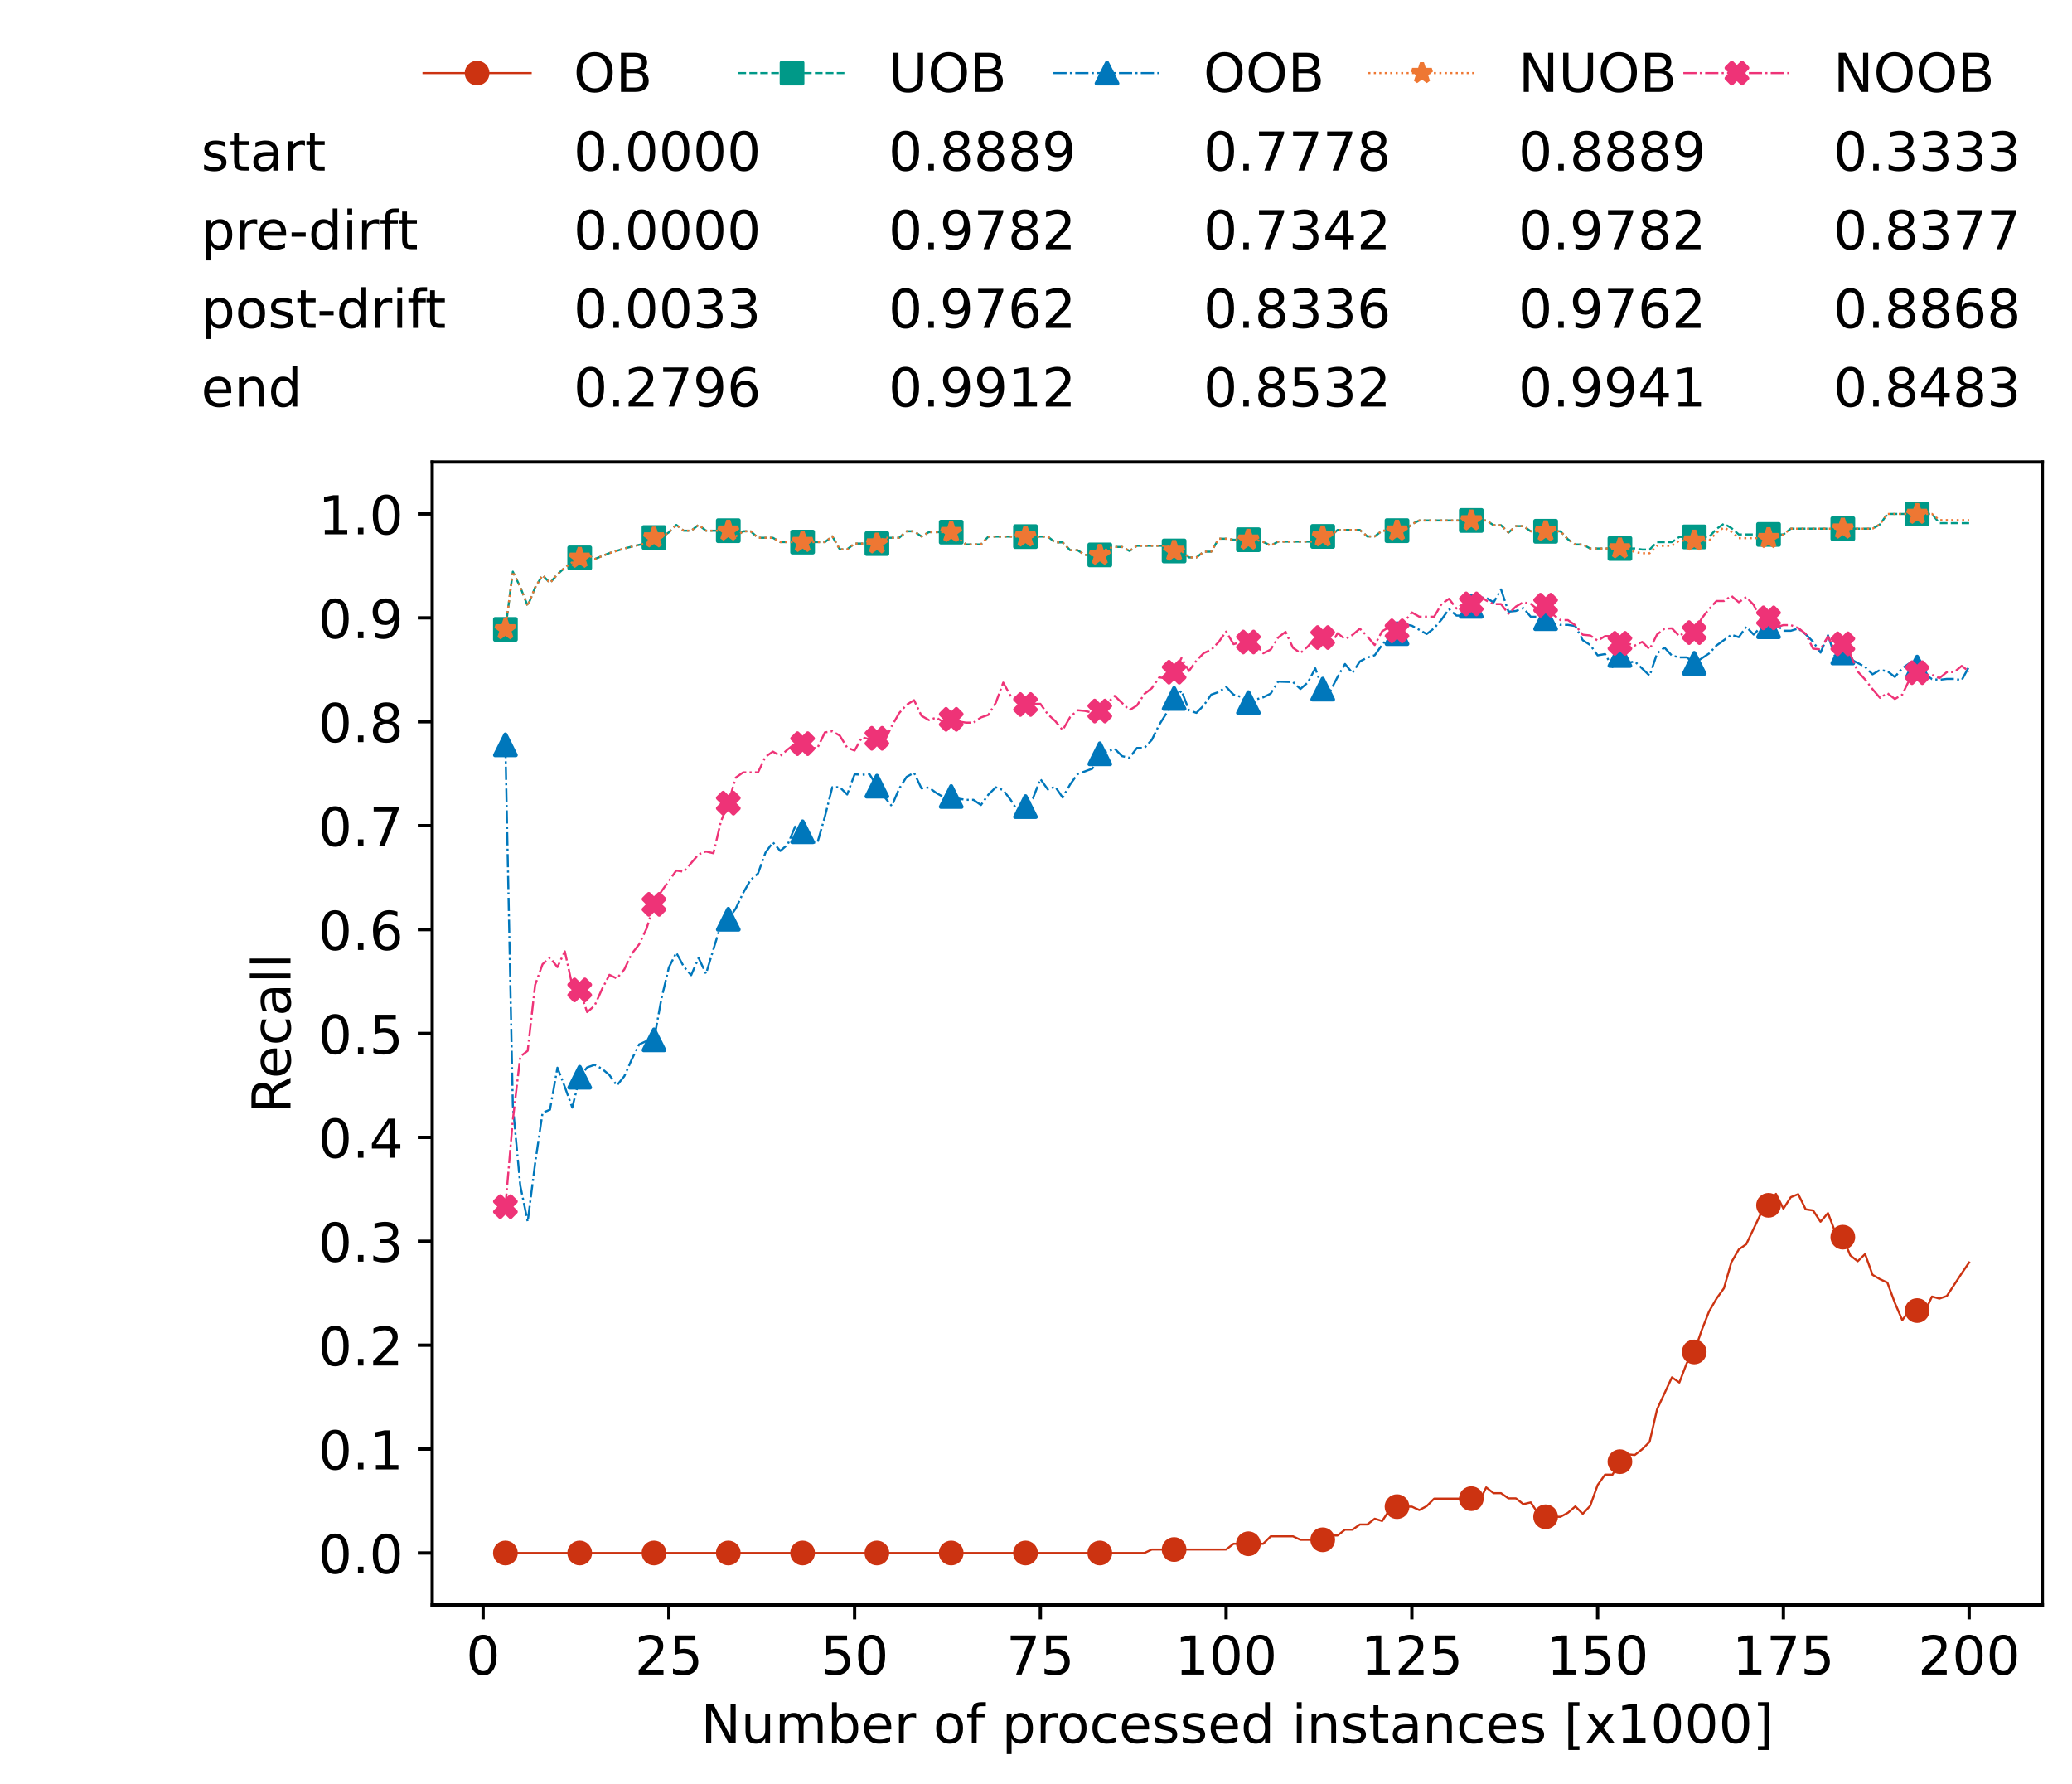 <?xml version="1.0" encoding="utf-8" standalone="no"?>
<!DOCTYPE svg PUBLIC "-//W3C//DTD SVG 1.1//EN"
  "http://www.w3.org/Graphics/SVG/1.1/DTD/svg11.dtd">
<!-- Created with matplotlib (https://matplotlib.org/) -->
<svg height="432.615pt" version="1.1" viewBox="0 0 502.65 432.615" width="502.65pt" xmlns="http://www.w3.org/2000/svg" xmlns:xlink="http://www.w3.org/1999/xlink">
 <defs>
  <style type="text/css">*{stroke-linecap:butt;stroke-linejoin:round;}</style>
 </defs>
 <g id="figure_1">
  <g id="patch_1">
   <path d="M 0 432.615 
L 502.65 432.615 
L 502.65 0 
L 0 0 
z
" style="fill:#ffffff;"/>
  </g>
  <g id="axes_1">
   <g id="patch_2">
    <path d="M 104.85 389.252 
L 495.45 389.252 
L 495.45 112.052 
L 104.85 112.052 
z
" style="fill:#ffffff;"/>
   </g>
   <g id="matplotlib.axis_1">
    <g id="xtick_1">
     <g id="line2d_1">
      <defs>
       <path d="M 0 0 
L 0 3.5 
" id="mc06b53271e" style="stroke:#000000;stroke-width:0.8;"/>
      </defs>
      <g>
       <use style="stroke:#000000;stroke-width:0.8;" x="117.197" xlink:href="#mc06b53271e" y="389.252"/>
      </g>
     </g>
     <g id="text_1">
      <!-- 0 -->
      <g transform="translate(113.061 406.13)scale(0.13 -0.13)">
       <defs>
        <path d="M 31.781 66.406 
Q 24.172 66.406 20.328 58.906 
Q 16.5 51.422 16.5 36.375 
Q 16.5 21.391 20.328 13.891 
Q 24.172 6.391 31.781 6.391 
Q 39.453 6.391 43.281 13.891 
Q 47.125 21.391 47.125 36.375 
Q 47.125 51.422 43.281 58.906 
Q 39.453 66.406 31.781 66.406 
z
M 31.781 74.219 
Q 44.047 74.219 50.516 64.516 
Q 56.984 54.828 56.984 36.375 
Q 56.984 17.969 50.516 8.266 
Q 44.047 -1.422 31.781 -1.422 
Q 19.531 -1.422 13.062 8.266 
Q 6.594 17.969 6.594 36.375 
Q 6.594 54.828 13.062 64.516 
Q 19.531 74.219 31.781 74.219 
z
" id="DejaVuSans-48"/>
       </defs>
       <use xlink:href="#DejaVuSans-48"/>
      </g>
     </g>
    </g>
    <g id="xtick_2">
     <g id="line2d_2">
      <g>
       <use style="stroke:#000000;stroke-width:0.8;" x="162.259" xlink:href="#mc06b53271e" y="389.252"/>
      </g>
     </g>
     <g id="text_2">
      <!-- 25 -->
      <g transform="translate(153.988 406.13)scale(0.13 -0.13)">
       <defs>
        <path d="M 19.188 8.297 
L 53.609 8.297 
L 53.609 0 
L 7.328 0 
L 7.328 8.297 
Q 12.938 14.109 22.625 23.891 
Q 32.328 33.688 34.812 36.531 
Q 39.547 41.844 41.422 45.531 
Q 43.312 49.219 43.312 52.781 
Q 43.312 58.594 39.234 62.25 
Q 35.156 65.922 28.609 65.922 
Q 23.969 65.922 18.812 64.312 
Q 13.672 62.703 7.812 59.422 
L 7.812 69.391 
Q 13.766 71.781 18.938 73 
Q 24.125 74.219 28.422 74.219 
Q 39.75 74.219 46.484 68.547 
Q 53.219 62.891 53.219 53.422 
Q 53.219 48.922 51.531 44.891 
Q 49.859 40.875 45.406 35.406 
Q 44.188 33.984 37.641 27.219 
Q 31.109 20.453 19.188 8.297 
z
" id="DejaVuSans-50"/>
        <path d="M 10.797 72.906 
L 49.516 72.906 
L 49.516 64.594 
L 19.828 64.594 
L 19.828 46.734 
Q 21.969 47.469 24.109 47.828 
Q 26.266 48.188 28.422 48.188 
Q 40.625 48.188 47.75 41.5 
Q 54.891 34.812 54.891 23.391 
Q 54.891 11.625 47.562 5.094 
Q 40.234 -1.422 26.906 -1.422 
Q 22.312 -1.422 17.547 -0.641 
Q 12.797 0.141 7.719 1.703 
L 7.719 11.625 
Q 12.109 9.234 16.797 8.062 
Q 21.484 6.891 26.703 6.891 
Q 35.156 6.891 40.078 11.328 
Q 45.016 15.766 45.016 23.391 
Q 45.016 31 40.078 35.438 
Q 35.156 39.891 26.703 39.891 
Q 22.75 39.891 18.812 39.016 
Q 14.891 38.141 10.797 36.281 
z
" id="DejaVuSans-53"/>
       </defs>
       <use xlink:href="#DejaVuSans-50"/>
       <use x="63.623" xlink:href="#DejaVuSans-53"/>
      </g>
     </g>
    </g>
    <g id="xtick_3">
     <g id="line2d_3">
      <g>
       <use style="stroke:#000000;stroke-width:0.8;" x="207.322" xlink:href="#mc06b53271e" y="389.252"/>
      </g>
     </g>
     <g id="text_3">
      <!-- 50 -->
      <g transform="translate(199.05 406.13)scale(0.13 -0.13)">
       <use xlink:href="#DejaVuSans-53"/>
       <use x="63.623" xlink:href="#DejaVuSans-48"/>
      </g>
     </g>
    </g>
    <g id="xtick_4">
     <g id="line2d_4">
      <g>
       <use style="stroke:#000000;stroke-width:0.8;" x="252.384" xlink:href="#mc06b53271e" y="389.252"/>
      </g>
     </g>
     <g id="text_4">
      <!-- 75 -->
      <g transform="translate(244.113 406.13)scale(0.13 -0.13)">
       <defs>
        <path d="M 8.203 72.906 
L 55.078 72.906 
L 55.078 68.703 
L 28.609 0 
L 18.312 0 
L 43.219 64.594 
L 8.203 64.594 
z
" id="DejaVuSans-55"/>
       </defs>
       <use xlink:href="#DejaVuSans-55"/>
       <use x="63.623" xlink:href="#DejaVuSans-53"/>
      </g>
     </g>
    </g>
    <g id="xtick_5">
     <g id="line2d_5">
      <g>
       <use style="stroke:#000000;stroke-width:0.8;" x="297.446" xlink:href="#mc06b53271e" y="389.252"/>
      </g>
     </g>
     <g id="text_5">
      <!-- 100 -->
      <g transform="translate(285.039 406.13)scale(0.13 -0.13)">
       <defs>
        <path d="M 12.406 8.297 
L 28.516 8.297 
L 28.516 63.922 
L 10.984 60.406 
L 10.984 69.391 
L 28.422 72.906 
L 38.281 72.906 
L 38.281 8.297 
L 54.391 8.297 
L 54.391 0 
L 12.406 0 
z
" id="DejaVuSans-49"/>
       </defs>
       <use xlink:href="#DejaVuSans-49"/>
       <use x="63.623" xlink:href="#DejaVuSans-48"/>
       <use x="127.246" xlink:href="#DejaVuSans-48"/>
      </g>
     </g>
    </g>
    <g id="xtick_6">
     <g id="line2d_6">
      <g>
       <use style="stroke:#000000;stroke-width:0.8;" x="342.509" xlink:href="#mc06b53271e" y="389.252"/>
      </g>
     </g>
     <g id="text_6">
      <!-- 125 -->
      <g transform="translate(330.102 406.13)scale(0.13 -0.13)">
       <use xlink:href="#DejaVuSans-49"/>
       <use x="63.623" xlink:href="#DejaVuSans-50"/>
       <use x="127.246" xlink:href="#DejaVuSans-53"/>
      </g>
     </g>
    </g>
    <g id="xtick_7">
     <g id="line2d_7">
      <g>
       <use style="stroke:#000000;stroke-width:0.8;" x="387.571" xlink:href="#mc06b53271e" y="389.252"/>
      </g>
     </g>
     <g id="text_7">
      <!-- 150 -->
      <g transform="translate(375.164 406.13)scale(0.13 -0.13)">
       <use xlink:href="#DejaVuSans-49"/>
       <use x="63.623" xlink:href="#DejaVuSans-53"/>
       <use x="127.246" xlink:href="#DejaVuSans-48"/>
      </g>
     </g>
    </g>
    <g id="xtick_8">
     <g id="line2d_8">
      <g>
       <use style="stroke:#000000;stroke-width:0.8;" x="432.633" xlink:href="#mc06b53271e" y="389.252"/>
      </g>
     </g>
     <g id="text_8">
      <!-- 175 -->
      <g transform="translate(420.226 406.13)scale(0.13 -0.13)">
       <use xlink:href="#DejaVuSans-49"/>
       <use x="63.623" xlink:href="#DejaVuSans-55"/>
       <use x="127.246" xlink:href="#DejaVuSans-53"/>
      </g>
     </g>
    </g>
    <g id="xtick_9">
     <g id="line2d_9">
      <g>
       <use style="stroke:#000000;stroke-width:0.8;" x="477.695" xlink:href="#mc06b53271e" y="389.252"/>
      </g>
     </g>
     <g id="text_9">
      <!-- 200 -->
      <g transform="translate(465.289 406.13)scale(0.13 -0.13)">
       <use xlink:href="#DejaVuSans-50"/>
       <use x="63.623" xlink:href="#DejaVuSans-48"/>
       <use x="127.246" xlink:href="#DejaVuSans-48"/>
      </g>
     </g>
    </g>
    <g id="text_10">
     <!-- Number of processed instances [x1000] -->
     <g transform="translate(170.025 422.711)scale(0.13 -0.13)">
      <defs>
       <path d="M 9.812 72.906 
L 23.094 72.906 
L 55.422 11.922 
L 55.422 72.906 
L 64.984 72.906 
L 64.984 0 
L 51.703 0 
L 19.391 60.984 
L 19.391 0 
L 9.812 0 
z
" id="DejaVuSans-78"/>
       <path d="M 8.5 21.578 
L 8.5 54.688 
L 17.484 54.688 
L 17.484 21.922 
Q 17.484 14.156 20.5 10.266 
Q 23.531 6.391 29.594 6.391 
Q 36.859 6.391 41.078 11.031 
Q 45.312 15.672 45.312 23.688 
L 45.312 54.688 
L 54.297 54.688 
L 54.297 0 
L 45.312 0 
L 45.312 8.406 
Q 42.047 3.422 37.719 1 
Q 33.406 -1.422 27.688 -1.422 
Q 18.266 -1.422 13.375 4.438 
Q 8.5 10.297 8.5 21.578 
z
M 31.109 56 
z
" id="DejaVuSans-117"/>
       <path d="M 52 44.188 
Q 55.375 50.25 60.062 53.125 
Q 64.75 56 71.094 56 
Q 79.641 56 84.281 50.016 
Q 88.922 44.047 88.922 33.016 
L 88.922 0 
L 79.891 0 
L 79.891 32.719 
Q 79.891 40.578 77.094 44.375 
Q 74.312 48.188 68.609 48.188 
Q 61.625 48.188 57.562 43.547 
Q 53.516 38.922 53.516 30.906 
L 53.516 0 
L 44.484 0 
L 44.484 32.719 
Q 44.484 40.625 41.703 44.406 
Q 38.922 48.188 33.109 48.188 
Q 26.219 48.188 22.156 43.531 
Q 18.109 38.875 18.109 30.906 
L 18.109 0 
L 9.078 0 
L 9.078 54.688 
L 18.109 54.688 
L 18.109 46.188 
Q 21.188 51.219 25.484 53.609 
Q 29.781 56 35.688 56 
Q 41.656 56 45.828 52.969 
Q 50 49.953 52 44.188 
z
" id="DejaVuSans-109"/>
       <path d="M 48.688 27.297 
Q 48.688 37.203 44.609 42.844 
Q 40.531 48.484 33.406 48.484 
Q 26.266 48.484 22.188 42.844 
Q 18.109 37.203 18.109 27.297 
Q 18.109 17.391 22.188 11.75 
Q 26.266 6.109 33.406 6.109 
Q 40.531 6.109 44.609 11.75 
Q 48.688 17.391 48.688 27.297 
z
M 18.109 46.391 
Q 20.953 51.266 25.266 53.625 
Q 29.594 56 35.594 56 
Q 45.562 56 51.781 48.094 
Q 58.016 40.188 58.016 27.297 
Q 58.016 14.406 51.781 6.484 
Q 45.562 -1.422 35.594 -1.422 
Q 29.594 -1.422 25.266 0.953 
Q 20.953 3.328 18.109 8.203 
L 18.109 0 
L 9.078 0 
L 9.078 75.984 
L 18.109 75.984 
z
" id="DejaVuSans-98"/>
       <path d="M 56.203 29.594 
L 56.203 25.203 
L 14.891 25.203 
Q 15.484 15.922 20.484 11.062 
Q 25.484 6.203 34.422 6.203 
Q 39.594 6.203 44.453 7.469 
Q 49.312 8.734 54.109 11.281 
L 54.109 2.781 
Q 49.266 0.734 44.188 -0.344 
Q 39.109 -1.422 33.891 -1.422 
Q 20.797 -1.422 13.156 6.188 
Q 5.516 13.812 5.516 26.812 
Q 5.516 40.234 12.766 48.109 
Q 20.016 56 32.328 56 
Q 43.359 56 49.781 48.891 
Q 56.203 41.797 56.203 29.594 
z
M 47.219 32.234 
Q 47.125 39.594 43.094 43.984 
Q 39.062 48.391 32.422 48.391 
Q 24.906 48.391 20.391 44.141 
Q 15.875 39.891 15.188 32.172 
z
" id="DejaVuSans-101"/>
       <path d="M 41.109 46.297 
Q 39.594 47.172 37.812 47.578 
Q 36.031 48 33.891 48 
Q 26.266 48 22.188 43.047 
Q 18.109 38.094 18.109 28.812 
L 18.109 0 
L 9.078 0 
L 9.078 54.688 
L 18.109 54.688 
L 18.109 46.188 
Q 20.953 51.172 25.484 53.578 
Q 30.031 56 36.531 56 
Q 37.453 56 38.578 55.875 
Q 39.703 55.766 41.062 55.516 
z
" id="DejaVuSans-114"/>
       <path id="DejaVuSans-32"/>
       <path d="M 30.609 48.391 
Q 23.391 48.391 19.188 42.75 
Q 14.984 37.109 14.984 27.297 
Q 14.984 17.484 19.156 11.844 
Q 23.344 6.203 30.609 6.203 
Q 37.797 6.203 41.984 11.859 
Q 46.188 17.531 46.188 27.297 
Q 46.188 37.016 41.984 42.703 
Q 37.797 48.391 30.609 48.391 
z
M 30.609 56 
Q 42.328 56 49.016 48.375 
Q 55.719 40.766 55.719 27.297 
Q 55.719 13.875 49.016 6.219 
Q 42.328 -1.422 30.609 -1.422 
Q 18.844 -1.422 12.172 6.219 
Q 5.516 13.875 5.516 27.297 
Q 5.516 40.766 12.172 48.375 
Q 18.844 56 30.609 56 
z
" id="DejaVuSans-111"/>
       <path d="M 37.109 75.984 
L 37.109 68.5 
L 28.516 68.5 
Q 23.688 68.5 21.797 66.547 
Q 19.922 64.594 19.922 59.516 
L 19.922 54.688 
L 34.719 54.688 
L 34.719 47.703 
L 19.922 47.703 
L 19.922 0 
L 10.891 0 
L 10.891 47.703 
L 2.297 47.703 
L 2.297 54.688 
L 10.891 54.688 
L 10.891 58.5 
Q 10.891 67.625 15.141 71.797 
Q 19.391 75.984 28.609 75.984 
z
" id="DejaVuSans-102"/>
       <path d="M 18.109 8.203 
L 18.109 -20.797 
L 9.078 -20.797 
L 9.078 54.688 
L 18.109 54.688 
L 18.109 46.391 
Q 20.953 51.266 25.266 53.625 
Q 29.594 56 35.594 56 
Q 45.562 56 51.781 48.094 
Q 58.016 40.188 58.016 27.297 
Q 58.016 14.406 51.781 6.484 
Q 45.562 -1.422 35.594 -1.422 
Q 29.594 -1.422 25.266 0.953 
Q 20.953 3.328 18.109 8.203 
z
M 48.688 27.297 
Q 48.688 37.203 44.609 42.844 
Q 40.531 48.484 33.406 48.484 
Q 26.266 48.484 22.188 42.844 
Q 18.109 37.203 18.109 27.297 
Q 18.109 17.391 22.188 11.75 
Q 26.266 6.109 33.406 6.109 
Q 40.531 6.109 44.609 11.75 
Q 48.688 17.391 48.688 27.297 
z
" id="DejaVuSans-112"/>
       <path d="M 48.781 52.594 
L 48.781 44.188 
Q 44.969 46.297 41.141 47.344 
Q 37.312 48.391 33.406 48.391 
Q 24.656 48.391 19.812 42.844 
Q 14.984 37.312 14.984 27.297 
Q 14.984 17.281 19.812 11.734 
Q 24.656 6.203 33.406 6.203 
Q 37.312 6.203 41.141 7.25 
Q 44.969 8.297 48.781 10.406 
L 48.781 2.094 
Q 45.016 0.344 40.984 -0.531 
Q 36.969 -1.422 32.422 -1.422 
Q 20.062 -1.422 12.781 6.344 
Q 5.516 14.109 5.516 27.297 
Q 5.516 40.672 12.859 48.328 
Q 20.219 56 33.016 56 
Q 37.156 56 41.109 55.141 
Q 45.062 54.297 48.781 52.594 
z
" id="DejaVuSans-99"/>
       <path d="M 44.281 53.078 
L 44.281 44.578 
Q 40.484 46.531 36.375 47.5 
Q 32.281 48.484 27.875 48.484 
Q 21.188 48.484 17.844 46.438 
Q 14.5 44.391 14.5 40.281 
Q 14.5 37.156 16.891 35.375 
Q 19.281 33.594 26.516 31.984 
L 29.594 31.297 
Q 39.156 29.25 43.188 25.516 
Q 47.219 21.781 47.219 15.094 
Q 47.219 7.469 41.188 3.016 
Q 35.156 -1.422 24.609 -1.422 
Q 20.219 -1.422 15.453 -0.562 
Q 10.688 0.297 5.422 2 
L 5.422 11.281 
Q 10.406 8.688 15.234 7.391 
Q 20.062 6.109 24.812 6.109 
Q 31.156 6.109 34.562 8.281 
Q 37.984 10.453 37.984 14.406 
Q 37.984 18.062 35.516 20.016 
Q 33.062 21.969 24.703 23.781 
L 21.578 24.516 
Q 13.234 26.266 9.516 29.906 
Q 5.812 33.547 5.812 39.891 
Q 5.812 47.609 11.281 51.797 
Q 16.75 56 26.812 56 
Q 31.781 56 36.172 55.266 
Q 40.578 54.547 44.281 53.078 
z
" id="DejaVuSans-115"/>
       <path d="M 45.406 46.391 
L 45.406 75.984 
L 54.391 75.984 
L 54.391 0 
L 45.406 0 
L 45.406 8.203 
Q 42.578 3.328 38.25 0.953 
Q 33.938 -1.422 27.875 -1.422 
Q 17.969 -1.422 11.734 6.484 
Q 5.516 14.406 5.516 27.297 
Q 5.516 40.188 11.734 48.094 
Q 17.969 56 27.875 56 
Q 33.938 56 38.25 53.625 
Q 42.578 51.266 45.406 46.391 
z
M 14.797 27.297 
Q 14.797 17.391 18.875 11.75 
Q 22.953 6.109 30.078 6.109 
Q 37.203 6.109 41.297 11.75 
Q 45.406 17.391 45.406 27.297 
Q 45.406 37.203 41.297 42.844 
Q 37.203 48.484 30.078 48.484 
Q 22.953 48.484 18.875 42.844 
Q 14.797 37.203 14.797 27.297 
z
" id="DejaVuSans-100"/>
       <path d="M 9.422 54.688 
L 18.406 54.688 
L 18.406 0 
L 9.422 0 
z
M 9.422 75.984 
L 18.406 75.984 
L 18.406 64.594 
L 9.422 64.594 
z
" id="DejaVuSans-105"/>
       <path d="M 54.891 33.016 
L 54.891 0 
L 45.906 0 
L 45.906 32.719 
Q 45.906 40.484 42.875 44.328 
Q 39.844 48.188 33.797 48.188 
Q 26.516 48.188 22.312 43.547 
Q 18.109 38.922 18.109 30.906 
L 18.109 0 
L 9.078 0 
L 9.078 54.688 
L 18.109 54.688 
L 18.109 46.188 
Q 21.344 51.125 25.703 53.562 
Q 30.078 56 35.797 56 
Q 45.219 56 50.047 50.172 
Q 54.891 44.344 54.891 33.016 
z
" id="DejaVuSans-110"/>
       <path d="M 18.312 70.219 
L 18.312 54.688 
L 36.812 54.688 
L 36.812 47.703 
L 18.312 47.703 
L 18.312 18.016 
Q 18.312 11.328 20.141 9.422 
Q 21.969 7.516 27.594 7.516 
L 36.812 7.516 
L 36.812 0 
L 27.594 0 
Q 17.188 0 13.234 3.875 
Q 9.281 7.766 9.281 18.016 
L 9.281 47.703 
L 2.688 47.703 
L 2.688 54.688 
L 9.281 54.688 
L 9.281 70.219 
z
" id="DejaVuSans-116"/>
       <path d="M 34.281 27.484 
Q 23.391 27.484 19.188 25 
Q 14.984 22.516 14.984 16.5 
Q 14.984 11.719 18.141 8.906 
Q 21.297 6.109 26.703 6.109 
Q 34.188 6.109 38.703 11.406 
Q 43.219 16.703 43.219 25.484 
L 43.219 27.484 
z
M 52.203 31.203 
L 52.203 0 
L 43.219 0 
L 43.219 8.297 
Q 40.141 3.328 35.547 0.953 
Q 30.953 -1.422 24.312 -1.422 
Q 15.922 -1.422 10.953 3.297 
Q 6 8.016 6 15.922 
Q 6 25.141 12.172 29.828 
Q 18.359 34.516 30.609 34.516 
L 43.219 34.516 
L 43.219 35.406 
Q 43.219 41.609 39.141 45 
Q 35.062 48.391 27.688 48.391 
Q 23 48.391 18.547 47.266 
Q 14.109 46.141 10.016 43.891 
L 10.016 52.203 
Q 14.938 54.109 19.578 55.047 
Q 24.219 56 28.609 56 
Q 40.484 56 46.344 49.844 
Q 52.203 43.703 52.203 31.203 
z
" id="DejaVuSans-97"/>
       <path d="M 8.594 75.984 
L 29.297 75.984 
L 29.297 69 
L 17.578 69 
L 17.578 -6.203 
L 29.297 -6.203 
L 29.297 -13.188 
L 8.594 -13.188 
z
" id="DejaVuSans-91"/>
       <path d="M 54.891 54.688 
L 35.109 28.078 
L 55.906 0 
L 45.312 0 
L 29.391 21.484 
L 13.484 0 
L 2.875 0 
L 24.125 28.609 
L 4.688 54.688 
L 15.281 54.688 
L 29.781 35.203 
L 44.281 54.688 
z
" id="DejaVuSans-120"/>
       <path d="M 30.422 75.984 
L 30.422 -13.188 
L 9.719 -13.188 
L 9.719 -6.203 
L 21.391 -6.203 
L 21.391 69 
L 9.719 69 
L 9.719 75.984 
z
" id="DejaVuSans-93"/>
      </defs>
      <use xlink:href="#DejaVuSans-78"/>
      <use x="74.805" xlink:href="#DejaVuSans-117"/>
      <use x="138.184" xlink:href="#DejaVuSans-109"/>
      <use x="235.596" xlink:href="#DejaVuSans-98"/>
      <use x="299.072" xlink:href="#DejaVuSans-101"/>
      <use x="360.596" xlink:href="#DejaVuSans-114"/>
      <use x="401.709" xlink:href="#DejaVuSans-32"/>
      <use x="433.496" xlink:href="#DejaVuSans-111"/>
      <use x="494.678" xlink:href="#DejaVuSans-102"/>
      <use x="529.883" xlink:href="#DejaVuSans-32"/>
      <use x="561.67" xlink:href="#DejaVuSans-112"/>
      <use x="625.146" xlink:href="#DejaVuSans-114"/>
      <use x="664.01" xlink:href="#DejaVuSans-111"/>
      <use x="725.191" xlink:href="#DejaVuSans-99"/>
      <use x="780.172" xlink:href="#DejaVuSans-101"/>
      <use x="841.695" xlink:href="#DejaVuSans-115"/>
      <use x="893.795" xlink:href="#DejaVuSans-115"/>
      <use x="945.895" xlink:href="#DejaVuSans-101"/>
      <use x="1007.418" xlink:href="#DejaVuSans-100"/>
      <use x="1070.895" xlink:href="#DejaVuSans-32"/>
      <use x="1102.682" xlink:href="#DejaVuSans-105"/>
      <use x="1130.465" xlink:href="#DejaVuSans-110"/>
      <use x="1193.844" xlink:href="#DejaVuSans-115"/>
      <use x="1245.943" xlink:href="#DejaVuSans-116"/>
      <use x="1285.152" xlink:href="#DejaVuSans-97"/>
      <use x="1346.432" xlink:href="#DejaVuSans-110"/>
      <use x="1409.811" xlink:href="#DejaVuSans-99"/>
      <use x="1464.791" xlink:href="#DejaVuSans-101"/>
      <use x="1526.314" xlink:href="#DejaVuSans-115"/>
      <use x="1578.414" xlink:href="#DejaVuSans-32"/>
      <use x="1610.201" xlink:href="#DejaVuSans-91"/>
      <use x="1649.215" xlink:href="#DejaVuSans-120"/>
      <use x="1708.395" xlink:href="#DejaVuSans-49"/>
      <use x="1772.018" xlink:href="#DejaVuSans-48"/>
      <use x="1835.641" xlink:href="#DejaVuSans-48"/>
      <use x="1899.264" xlink:href="#DejaVuSans-48"/>
      <use x="1962.887" xlink:href="#DejaVuSans-93"/>
     </g>
    </g>
   </g>
   <g id="matplotlib.axis_2">
    <g id="ytick_1">
     <g id="line2d_10">
      <defs>
       <path d="M 0 0 
L -3.5 0 
" id="mc3da399eba" style="stroke:#000000;stroke-width:0.8;"/>
      </defs>
      <g>
       <use style="stroke:#000000;stroke-width:0.8;" x="104.85" xlink:href="#mc3da399eba" y="376.652"/>
      </g>
     </g>
     <g id="text_11">
      <!-- 0.0 -->
      <g transform="translate(77.176 381.591)scale(0.13 -0.13)">
       <defs>
        <path d="M 10.688 12.406 
L 21 12.406 
L 21 0 
L 10.688 0 
z
" id="DejaVuSans-46"/>
       </defs>
       <use xlink:href="#DejaVuSans-48"/>
       <use x="63.623" xlink:href="#DejaVuSans-46"/>
       <use x="95.41" xlink:href="#DejaVuSans-48"/>
      </g>
     </g>
    </g>
    <g id="ytick_2">
     <g id="line2d_11">
      <g>
       <use style="stroke:#000000;stroke-width:0.8;" x="104.85" xlink:href="#mc3da399eba" y="351.452"/>
      </g>
     </g>
     <g id="text_12">
      <!-- 0.1 -->
      <g transform="translate(77.176 356.391)scale(0.13 -0.13)">
       <use xlink:href="#DejaVuSans-48"/>
       <use x="63.623" xlink:href="#DejaVuSans-46"/>
       <use x="95.41" xlink:href="#DejaVuSans-49"/>
      </g>
     </g>
    </g>
    <g id="ytick_3">
     <g id="line2d_12">
      <g>
       <use style="stroke:#000000;stroke-width:0.8;" x="104.85" xlink:href="#mc3da399eba" y="326.252"/>
      </g>
     </g>
     <g id="text_13">
      <!-- 0.2 -->
      <g transform="translate(77.176 331.191)scale(0.13 -0.13)">
       <use xlink:href="#DejaVuSans-48"/>
       <use x="63.623" xlink:href="#DejaVuSans-46"/>
       <use x="95.41" xlink:href="#DejaVuSans-50"/>
      </g>
     </g>
    </g>
    <g id="ytick_4">
     <g id="line2d_13">
      <g>
       <use style="stroke:#000000;stroke-width:0.8;" x="104.85" xlink:href="#mc3da399eba" y="301.052"/>
      </g>
     </g>
     <g id="text_14">
      <!-- 0.3 -->
      <g transform="translate(77.176 305.991)scale(0.13 -0.13)">
       <defs>
        <path d="M 40.578 39.312 
Q 47.656 37.797 51.625 33 
Q 55.609 28.219 55.609 21.188 
Q 55.609 10.406 48.188 4.484 
Q 40.766 -1.422 27.094 -1.422 
Q 22.516 -1.422 17.656 -0.516 
Q 12.797 0.391 7.625 2.203 
L 7.625 11.719 
Q 11.719 9.328 16.594 8.109 
Q 21.484 6.891 26.812 6.891 
Q 36.078 6.891 40.938 10.547 
Q 45.797 14.203 45.797 21.188 
Q 45.797 27.641 41.281 31.266 
Q 36.766 34.906 28.719 34.906 
L 20.219 34.906 
L 20.219 43.016 
L 29.109 43.016 
Q 36.375 43.016 40.234 45.922 
Q 44.094 48.828 44.094 54.297 
Q 44.094 59.906 40.109 62.906 
Q 36.141 65.922 28.719 65.922 
Q 24.656 65.922 20.016 65.031 
Q 15.375 64.156 9.812 62.312 
L 9.812 71.094 
Q 15.438 72.656 20.344 73.438 
Q 25.25 74.219 29.594 74.219 
Q 40.828 74.219 47.359 69.109 
Q 53.906 64.016 53.906 55.328 
Q 53.906 49.266 50.438 45.094 
Q 46.969 40.922 40.578 39.312 
z
" id="DejaVuSans-51"/>
       </defs>
       <use xlink:href="#DejaVuSans-48"/>
       <use x="63.623" xlink:href="#DejaVuSans-46"/>
       <use x="95.41" xlink:href="#DejaVuSans-51"/>
      </g>
     </g>
    </g>
    <g id="ytick_5">
     <g id="line2d_14">
      <g>
       <use style="stroke:#000000;stroke-width:0.8;" x="104.85" xlink:href="#mc3da399eba" y="275.852"/>
      </g>
     </g>
     <g id="text_15">
      <!-- 0.4 -->
      <g transform="translate(77.176 280.791)scale(0.13 -0.13)">
       <defs>
        <path d="M 37.797 64.312 
L 12.891 25.391 
L 37.797 25.391 
z
M 35.203 72.906 
L 47.609 72.906 
L 47.609 25.391 
L 58.016 25.391 
L 58.016 17.188 
L 47.609 17.188 
L 47.609 0 
L 37.797 0 
L 37.797 17.188 
L 4.891 17.188 
L 4.891 26.703 
z
" id="DejaVuSans-52"/>
       </defs>
       <use xlink:href="#DejaVuSans-48"/>
       <use x="63.623" xlink:href="#DejaVuSans-46"/>
       <use x="95.41" xlink:href="#DejaVuSans-52"/>
      </g>
     </g>
    </g>
    <g id="ytick_6">
     <g id="line2d_15">
      <g>
       <use style="stroke:#000000;stroke-width:0.8;" x="104.85" xlink:href="#mc3da399eba" y="250.652"/>
      </g>
     </g>
     <g id="text_16">
      <!-- 0.5 -->
      <g transform="translate(77.176 255.591)scale(0.13 -0.13)">
       <use xlink:href="#DejaVuSans-48"/>
       <use x="63.623" xlink:href="#DejaVuSans-46"/>
       <use x="95.41" xlink:href="#DejaVuSans-53"/>
      </g>
     </g>
    </g>
    <g id="ytick_7">
     <g id="line2d_16">
      <g>
       <use style="stroke:#000000;stroke-width:0.8;" x="104.85" xlink:href="#mc3da399eba" y="225.452"/>
      </g>
     </g>
     <g id="text_17">
      <!-- 0.6 -->
      <g transform="translate(77.176 230.391)scale(0.13 -0.13)">
       <defs>
        <path d="M 33.016 40.375 
Q 26.375 40.375 22.484 35.828 
Q 18.609 31.297 18.609 23.391 
Q 18.609 15.531 22.484 10.953 
Q 26.375 6.391 33.016 6.391 
Q 39.656 6.391 43.531 10.953 
Q 47.406 15.531 47.406 23.391 
Q 47.406 31.297 43.531 35.828 
Q 39.656 40.375 33.016 40.375 
z
M 52.594 71.297 
L 52.594 62.312 
Q 48.875 64.062 45.094 64.984 
Q 41.312 65.922 37.594 65.922 
Q 27.828 65.922 22.672 59.328 
Q 17.531 52.734 16.797 39.406 
Q 19.672 43.656 24.016 45.922 
Q 28.375 48.188 33.594 48.188 
Q 44.578 48.188 50.953 41.516 
Q 57.328 34.859 57.328 23.391 
Q 57.328 12.156 50.688 5.359 
Q 44.047 -1.422 33.016 -1.422 
Q 20.359 -1.422 13.672 8.266 
Q 6.984 17.969 6.984 36.375 
Q 6.984 53.656 15.188 63.938 
Q 23.391 74.219 37.203 74.219 
Q 40.922 74.219 44.703 73.484 
Q 48.484 72.75 52.594 71.297 
z
" id="DejaVuSans-54"/>
       </defs>
       <use xlink:href="#DejaVuSans-48"/>
       <use x="63.623" xlink:href="#DejaVuSans-46"/>
       <use x="95.41" xlink:href="#DejaVuSans-54"/>
      </g>
     </g>
    </g>
    <g id="ytick_8">
     <g id="line2d_17">
      <g>
       <use style="stroke:#000000;stroke-width:0.8;" x="104.85" xlink:href="#mc3da399eba" y="200.252"/>
      </g>
     </g>
     <g id="text_18">
      <!-- 0.7 -->
      <g transform="translate(77.176 205.191)scale(0.13 -0.13)">
       <use xlink:href="#DejaVuSans-48"/>
       <use x="63.623" xlink:href="#DejaVuSans-46"/>
       <use x="95.41" xlink:href="#DejaVuSans-55"/>
      </g>
     </g>
    </g>
    <g id="ytick_9">
     <g id="line2d_18">
      <g>
       <use style="stroke:#000000;stroke-width:0.8;" x="104.85" xlink:href="#mc3da399eba" y="175.052"/>
      </g>
     </g>
     <g id="text_19">
      <!-- 0.8 -->
      <g transform="translate(77.176 179.991)scale(0.13 -0.13)">
       <defs>
        <path d="M 31.781 34.625 
Q 24.75 34.625 20.719 30.859 
Q 16.703 27.094 16.703 20.516 
Q 16.703 13.922 20.719 10.156 
Q 24.75 6.391 31.781 6.391 
Q 38.812 6.391 42.859 10.172 
Q 46.922 13.969 46.922 20.516 
Q 46.922 27.094 42.891 30.859 
Q 38.875 34.625 31.781 34.625 
z
M 21.922 38.812 
Q 15.578 40.375 12.031 44.719 
Q 8.5 49.078 8.5 55.328 
Q 8.5 64.062 14.719 69.141 
Q 20.953 74.219 31.781 74.219 
Q 42.672 74.219 48.875 69.141 
Q 55.078 64.062 55.078 55.328 
Q 55.078 49.078 51.531 44.719 
Q 48 40.375 41.703 38.812 
Q 48.828 37.156 52.797 32.312 
Q 56.781 27.484 56.781 20.516 
Q 56.781 9.906 50.312 4.234 
Q 43.844 -1.422 31.781 -1.422 
Q 19.734 -1.422 13.25 4.234 
Q 6.781 9.906 6.781 20.516 
Q 6.781 27.484 10.781 32.312 
Q 14.797 37.156 21.922 38.812 
z
M 18.312 54.391 
Q 18.312 48.734 21.844 45.562 
Q 25.391 42.391 31.781 42.391 
Q 38.141 42.391 41.719 45.562 
Q 45.312 48.734 45.312 54.391 
Q 45.312 60.062 41.719 63.234 
Q 38.141 66.406 31.781 66.406 
Q 25.391 66.406 21.844 63.234 
Q 18.312 60.062 18.312 54.391 
z
" id="DejaVuSans-56"/>
       </defs>
       <use xlink:href="#DejaVuSans-48"/>
       <use x="63.623" xlink:href="#DejaVuSans-46"/>
       <use x="95.41" xlink:href="#DejaVuSans-56"/>
      </g>
     </g>
    </g>
    <g id="ytick_10">
     <g id="line2d_19">
      <g>
       <use style="stroke:#000000;stroke-width:0.8;" x="104.85" xlink:href="#mc3da399eba" y="149.852"/>
      </g>
     </g>
     <g id="text_20">
      <!-- 0.9 -->
      <g transform="translate(77.176 154.791)scale(0.13 -0.13)">
       <defs>
        <path d="M 10.984 1.516 
L 10.984 10.5 
Q 14.703 8.734 18.5 7.812 
Q 22.312 6.891 25.984 6.891 
Q 35.75 6.891 40.891 13.453 
Q 46.047 20.016 46.781 33.406 
Q 43.953 29.203 39.594 26.953 
Q 35.25 24.703 29.984 24.703 
Q 19.047 24.703 12.672 31.312 
Q 6.297 37.938 6.297 49.422 
Q 6.297 60.641 12.938 67.422 
Q 19.578 74.219 30.609 74.219 
Q 43.266 74.219 49.922 64.516 
Q 56.594 54.828 56.594 36.375 
Q 56.594 19.141 48.406 8.859 
Q 40.234 -1.422 26.422 -1.422 
Q 22.703 -1.422 18.891 -0.688 
Q 15.094 0.047 10.984 1.516 
z
M 30.609 32.422 
Q 37.25 32.422 41.125 36.953 
Q 45.016 41.5 45.016 49.422 
Q 45.016 57.281 41.125 61.844 
Q 37.25 66.406 30.609 66.406 
Q 23.969 66.406 20.094 61.844 
Q 16.219 57.281 16.219 49.422 
Q 16.219 41.5 20.094 36.953 
Q 23.969 32.422 30.609 32.422 
z
" id="DejaVuSans-57"/>
       </defs>
       <use xlink:href="#DejaVuSans-48"/>
       <use x="63.623" xlink:href="#DejaVuSans-46"/>
       <use x="95.41" xlink:href="#DejaVuSans-57"/>
      </g>
     </g>
    </g>
    <g id="ytick_11">
     <g id="line2d_20">
      <g>
       <use style="stroke:#000000;stroke-width:0.8;" x="104.85" xlink:href="#mc3da399eba" y="124.652"/>
      </g>
     </g>
     <g id="text_21">
      <!-- 1.0 -->
      <g transform="translate(77.176 129.591)scale(0.13 -0.13)">
       <use xlink:href="#DejaVuSans-49"/>
       <use x="63.623" xlink:href="#DejaVuSans-46"/>
       <use x="95.41" xlink:href="#DejaVuSans-48"/>
      </g>
     </g>
    </g>
    <g id="text_22">
     <!-- Recall -->
     <g transform="translate(70.472 270.044)rotate(-90)scale(0.13 -0.13)">
      <defs>
       <path d="M 44.391 34.188 
Q 47.562 33.109 50.562 29.594 
Q 53.562 26.078 56.594 19.922 
L 66.609 0 
L 56 0 
L 46.688 18.703 
Q 43.062 26.031 39.672 28.422 
Q 36.281 30.812 30.422 30.812 
L 19.672 30.812 
L 19.672 0 
L 9.812 0 
L 9.812 72.906 
L 32.078 72.906 
Q 44.578 72.906 50.734 67.672 
Q 56.891 62.453 56.891 51.906 
Q 56.891 45.016 53.688 40.469 
Q 50.484 35.938 44.391 34.188 
z
M 19.672 64.797 
L 19.672 38.922 
L 32.078 38.922 
Q 39.203 38.922 42.844 42.219 
Q 46.484 45.516 46.484 51.906 
Q 46.484 58.297 42.844 61.547 
Q 39.203 64.797 32.078 64.797 
z
" id="DejaVuSans-82"/>
       <path d="M 9.422 75.984 
L 18.406 75.984 
L 18.406 0 
L 9.422 0 
z
" id="DejaVuSans-108"/>
      </defs>
      <use xlink:href="#DejaVuSans-82"/>
      <use x="64.982" xlink:href="#DejaVuSans-101"/>
      <use x="126.506" xlink:href="#DejaVuSans-99"/>
      <use x="181.486" xlink:href="#DejaVuSans-97"/>
      <use x="242.766" xlink:href="#DejaVuSans-108"/>
      <use x="270.549" xlink:href="#DejaVuSans-108"/>
     </g>
    </g>
   </g>
   <g id="line2d_21"/>
   <g id="line2d_22"/>
   <g id="line2d_23"/>
   <g id="line2d_24"/>
   <g id="line2d_25"/>
   <g id="line2d_26">
    <path clip-path="url(#p44dd8dfa2b)" d="M 122.605 376.652 
L 277.619 376.652 
L 279.421 375.812 
L 297.446 375.812 
L 299.249 374.412 
L 306.459 374.412 
L 308.261 372.612 
L 313.669 372.612 
L 315.471 373.452 
L 320.879 373.452 
L 322.681 372.402 
L 324.484 372.402 
L 326.286 371.002 
L 328.089 371.002 
L 329.891 369.742 
L 331.694 369.742 
L 333.496 368.342 
L 335.299 368.902 
L 337.101 366.202 
L 338.904 365.414 
L 342.509 365.414 
L 344.311 366.245 
L 346.114 365.276 
L 347.916 363.476 
L 356.928 363.476 
L 358.731 364.526 
L 360.533 360.746 
L 362.336 362.146 
L 364.138 362.146 
L 365.941 363.406 
L 367.743 363.406 
L 369.546 364.806 
L 371.348 364.386 
L 373.151 367.086 
L 374.953 367.873 
L 378.558 367.873 
L 380.361 366.904 
L 382.163 365.353 
L 383.966 367.153 
L 385.768 365.215 
L 387.571 360.175 
L 389.373 357.655 
L 391.176 357.655 
L 392.978 354.505 
L 394.781 352.705 
L 396.583 352.885 
L 398.386 351.485 
L 400.188 349.685 
L 401.991 341.81 
L 405.596 334.056 
L 407.398 335.316 
L 409.201 330.591 
L 411.003 327.891 
L 412.806 322.641 
L 414.608 318.059 
L 416.411 314.958 
L 418.213 312.438 
L 420.016 306.138 
L 421.818 303.036 
L 423.621 301.776 
L 427.226 294.216 
L 429.028 292.326 
L 430.831 289.544 
L 432.633 293.144 
L 434.436 290.344 
L 436.238 289.624 
L 438.041 293.299 
L 439.843 293.576 
L 441.646 296.308 
L 443.448 294.208 
L 445.251 298.933 
L 447.053 300.058 
L 448.856 304.468 
L 450.658 305.9 
L 452.461 304.155 
L 454.263 309.195 
L 456.066 310.245 
L 457.868 311.085 
L 459.671 315.985 
L 461.473 320.185 
L 463.276 317.665 
L 465.078 317.859 
L 466.881 318.241 
L 468.683 314.461 
L 470.485 314.955 
L 472.288 314.325 
L 475.893 308.825 
L 477.695 306.19 
L 477.695 306.19 
" style="fill:none;stroke:#cc3311;stroke-linecap:square;stroke-width:0.5;"/>
    <defs>
     <path d="M 0 2.5 
C 0.663 2.5 1.299 2.237 1.768 1.768 
C 2.237 1.299 2.5 0.663 2.5 0 
C 2.5 -0.663 2.237 -1.299 1.768 -1.768 
C 1.299 -2.237 0.663 -2.5 0 -2.5 
C -0.663 -2.5 -1.299 -2.237 -1.768 -1.768 
C -2.237 -1.299 -2.5 -0.663 -2.5 0 
C -2.5 0.663 -2.237 1.299 -1.768 1.768 
C -1.299 2.237 -0.663 2.5 0 2.5 
z
" id="m837aa0ecb6" style="stroke:#cc3311;"/>
    </defs>
    <g clip-path="url(#p44dd8dfa2b)">
     <use style="fill:#cc3311;stroke:#cc3311;" x="122.605" xlink:href="#m837aa0ecb6" y="376.652"/>
     <use style="fill:#cc3311;stroke:#cc3311;" x="140.629" xlink:href="#m837aa0ecb6" y="376.652"/>
     <use style="fill:#cc3311;stroke:#cc3311;" x="158.654" xlink:href="#m837aa0ecb6" y="376.652"/>
     <use style="fill:#cc3311;stroke:#cc3311;" x="176.679" xlink:href="#m837aa0ecb6" y="376.652"/>
     <use style="fill:#cc3311;stroke:#cc3311;" x="194.704" xlink:href="#m837aa0ecb6" y="376.652"/>
     <use style="fill:#cc3311;stroke:#cc3311;" x="212.729" xlink:href="#m837aa0ecb6" y="376.652"/>
     <use style="fill:#cc3311;stroke:#cc3311;" x="230.754" xlink:href="#m837aa0ecb6" y="376.652"/>
     <use style="fill:#cc3311;stroke:#cc3311;" x="248.779" xlink:href="#m837aa0ecb6" y="376.652"/>
     <use style="fill:#cc3311;stroke:#cc3311;" x="266.804" xlink:href="#m837aa0ecb6" y="376.652"/>
     <use style="fill:#cc3311;stroke:#cc3311;" x="284.829" xlink:href="#m837aa0ecb6" y="375.812"/>
     <use style="fill:#cc3311;stroke:#cc3311;" x="302.854" xlink:href="#m837aa0ecb6" y="374.412"/>
     <use style="fill:#cc3311;stroke:#cc3311;" x="320.879" xlink:href="#m837aa0ecb6" y="373.452"/>
     <use style="fill:#cc3311;stroke:#cc3311;" x="338.904" xlink:href="#m837aa0ecb6" y="365.414"/>
     <use style="fill:#cc3311;stroke:#cc3311;" x="356.928" xlink:href="#m837aa0ecb6" y="363.476"/>
     <use style="fill:#cc3311;stroke:#cc3311;" x="374.953" xlink:href="#m837aa0ecb6" y="367.873"/>
     <use style="fill:#cc3311;stroke:#cc3311;" x="392.978" xlink:href="#m837aa0ecb6" y="354.505"/>
     <use style="fill:#cc3311;stroke:#cc3311;" x="411.003" xlink:href="#m837aa0ecb6" y="327.891"/>
     <use style="fill:#cc3311;stroke:#cc3311;" x="429.028" xlink:href="#m837aa0ecb6" y="292.326"/>
     <use style="fill:#cc3311;stroke:#cc3311;" x="447.053" xlink:href="#m837aa0ecb6" y="300.058"/>
     <use style="fill:#cc3311;stroke:#cc3311;" x="465.078" xlink:href="#m837aa0ecb6" y="317.859"/>
    </g>
   </g>
   <g id="line2d_27"/>
   <g id="line2d_28"/>
   <g id="line2d_29"/>
   <g id="line2d_30"/>
   <g id="line2d_31">
    <path clip-path="url(#p44dd8dfa2b)" d="M 122.605 152.652 
L 124.407 138.652 
L 126.21 142.385 
L 128.012 146.952 
L 129.815 142.492 
L 131.617 139.518 
L 133.419 141.395 
L 135.222 139.302 
L 137.024 137.674 
L 138.827 136.372 
L 140.629 135.306 
L 142.432 134.418 
L 144.234 135.606 
L 147.839 134.145 
L 151.444 133.028 
L 155.049 132.147 
L 156.852 131.772 
L 158.654 130.372 
L 160.457 130.372 
L 162.259 129.112 
L 164.062 127.312 
L 165.864 128.712 
L 167.667 128.712 
L 169.469 127.312 
L 171.272 128.712 
L 176.679 128.712 
L 178.482 130.112 
L 180.284 128.852 
L 182.087 128.852 
L 183.889 130.427 
L 187.494 130.427 
L 189.297 131.477 
L 200.112 131.477 
L 201.914 130.077 
L 203.717 133.227 
L 205.519 133.227 
L 207.322 131.827 
L 212.729 131.827 
L 214.532 130.427 
L 218.137 130.427 
L 219.939 128.852 
L 221.742 128.852 
L 223.544 130.112 
L 225.347 129.062 
L 230.754 129.062 
L 232.557 130.637 
L 234.359 132.037 
L 237.964 132.037 
L 239.767 130.147 
L 254.186 130.147 
L 255.989 131.547 
L 257.791 131.547 
L 259.594 133.437 
L 261.396 133.437 
L 263.199 134.582 
L 266.804 134.582 
L 268.606 133.007 
L 270.409 132.657 
L 272.211 132.657 
L 274.014 133.626 
L 275.816 132.366 
L 283.026 132.366 
L 284.829 133.626 
L 286.631 133.626 
L 288.434 135.201 
L 290.236 135.201 
L 292.039 133.801 
L 293.841 133.801 
L 295.644 130.651 
L 297.446 130.651 
L 299.249 130.906 
L 304.656 130.906 
L 306.459 131.431 
L 308.261 132.331 
L 310.064 131.362 
L 319.076 131.362 
L 320.879 130.102 
L 322.681 130.102 
L 324.484 128.527 
L 329.891 128.527 
L 331.694 130.102 
L 333.496 130.102 
L 335.299 128.702 
L 340.706 128.702 
L 342.509 127.127 
L 344.311 126.227 
L 360.533 126.227 
L 362.336 127.372 
L 364.138 127.372 
L 365.941 129.172 
L 367.743 127.597 
L 369.546 127.597 
L 371.348 128.857 
L 378.558 128.857 
L 380.361 130.796 
L 382.163 132.056 
L 383.966 132.056 
L 385.768 133.025 
L 396.583 133.025 
L 398.386 133.28 
L 400.188 133.28 
L 401.991 131.48 
L 405.596 131.48 
L 407.398 130.22 
L 414.608 130.22 
L 416.411 128.281 
L 418.213 127.021 
L 420.016 128.071 
L 421.818 129.622 
L 432.633 129.622 
L 434.436 128.222 
L 454.263 128.222 
L 456.066 127.172 
L 457.868 124.652 
L 468.683 124.652 
L 470.485 126.875 
L 477.695 126.875 
L 477.695 126.875 
" style="fill:none;stroke:#009988;stroke-dasharray:1.85,0.8;stroke-dashoffset:0;stroke-width:0.5;"/>
    <defs>
     <path d="M -2.5 2.5 
L 2.5 2.5 
L 2.5 -2.5 
L -2.5 -2.5 
z
" id="m780c6bb709" style="stroke:#009988;stroke-linejoin:miter;"/>
    </defs>
    <g clip-path="url(#p44dd8dfa2b)">
     <use style="fill:#009988;stroke:#009988;stroke-linejoin:miter;" x="122.605" xlink:href="#m780c6bb709" y="152.652"/>
     <use style="fill:#009988;stroke:#009988;stroke-linejoin:miter;" x="140.629" xlink:href="#m780c6bb709" y="135.306"/>
     <use style="fill:#009988;stroke:#009988;stroke-linejoin:miter;" x="158.654" xlink:href="#m780c6bb709" y="130.372"/>
     <use style="fill:#009988;stroke:#009988;stroke-linejoin:miter;" x="176.679" xlink:href="#m780c6bb709" y="128.712"/>
     <use style="fill:#009988;stroke:#009988;stroke-linejoin:miter;" x="194.704" xlink:href="#m780c6bb709" y="131.477"/>
     <use style="fill:#009988;stroke:#009988;stroke-linejoin:miter;" x="212.729" xlink:href="#m780c6bb709" y="131.827"/>
     <use style="fill:#009988;stroke:#009988;stroke-linejoin:miter;" x="230.754" xlink:href="#m780c6bb709" y="129.062"/>
     <use style="fill:#009988;stroke:#009988;stroke-linejoin:miter;" x="248.779" xlink:href="#m780c6bb709" y="130.147"/>
     <use style="fill:#009988;stroke:#009988;stroke-linejoin:miter;" x="266.804" xlink:href="#m780c6bb709" y="134.582"/>
     <use style="fill:#009988;stroke:#009988;stroke-linejoin:miter;" x="284.829" xlink:href="#m780c6bb709" y="133.626"/>
     <use style="fill:#009988;stroke:#009988;stroke-linejoin:miter;" x="302.854" xlink:href="#m780c6bb709" y="130.906"/>
     <use style="fill:#009988;stroke:#009988;stroke-linejoin:miter;" x="320.879" xlink:href="#m780c6bb709" y="130.102"/>
     <use style="fill:#009988;stroke:#009988;stroke-linejoin:miter;" x="338.904" xlink:href="#m780c6bb709" y="128.702"/>
     <use style="fill:#009988;stroke:#009988;stroke-linejoin:miter;" x="356.928" xlink:href="#m780c6bb709" y="126.227"/>
     <use style="fill:#009988;stroke:#009988;stroke-linejoin:miter;" x="374.953" xlink:href="#m780c6bb709" y="128.857"/>
     <use style="fill:#009988;stroke:#009988;stroke-linejoin:miter;" x="392.978" xlink:href="#m780c6bb709" y="133.025"/>
     <use style="fill:#009988;stroke:#009988;stroke-linejoin:miter;" x="411.003" xlink:href="#m780c6bb709" y="130.22"/>
     <use style="fill:#009988;stroke:#009988;stroke-linejoin:miter;" x="429.028" xlink:href="#m780c6bb709" y="129.622"/>
     <use style="fill:#009988;stroke:#009988;stroke-linejoin:miter;" x="447.053" xlink:href="#m780c6bb709" y="128.222"/>
     <use style="fill:#009988;stroke:#009988;stroke-linejoin:miter;" x="465.078" xlink:href="#m780c6bb709" y="124.652"/>
    </g>
   </g>
   <g id="line2d_32"/>
   <g id="line2d_33"/>
   <g id="line2d_34"/>
   <g id="line2d_35"/>
   <g id="line2d_36">
    <path clip-path="url(#p44dd8dfa2b)" d="M 122.605 180.652 
L 124.407 268.152 
L 126.21 287.518 
L 128.012 296.302 
L 129.815 282.132 
L 131.617 269.885 
L 133.419 269.138 
L 135.222 258.952 
L 137.024 263.63 
L 138.827 268.632 
L 140.629 261.27 
L 142.432 258.885 
L 144.234 258.252 
L 146.037 259.209 
L 147.839 260.738 
L 149.642 263.258 
L 151.444 261.034 
L 153.247 256.957 
L 155.049 253.31 
L 156.852 252.477 
L 158.654 252.197 
L 160.457 242.222 
L 162.259 234.662 
L 164.062 231.062 
L 165.864 234.422 
L 167.667 236.522 
L 169.469 232.322 
L 171.272 236.172 
L 174.877 224.302 
L 176.679 222.952 
L 178.482 220.352 
L 180.284 216.572 
L 182.087 213.422 
L 183.889 211.847 
L 185.692 206.807 
L 187.494 204.287 
L 189.297 206.387 
L 191.099 204.812 
L 192.902 200.472 
L 194.704 201.732 
L 196.507 204.357 
L 198.309 204.357 
L 200.112 198.057 
L 201.914 190.917 
L 203.717 190.917 
L 205.519 192.699 
L 207.322 187.799 
L 209.124 187.906 
L 210.927 187.743 
L 212.729 190.668 
L 214.532 193.268 
L 216.334 195.473 
L 218.137 191.273 
L 219.939 188.409 
L 221.742 187.429 
L 223.544 191.209 
L 225.347 190.999 
L 227.149 192.332 
L 228.952 193.363 
L 230.754 193.183 
L 232.557 193.708 
L 234.359 193.988 
L 236.162 193.988 
L 237.964 195.248 
L 239.767 192.728 
L 241.569 190.946 
L 243.372 191.646 
L 245.174 193.988 
L 246.976 196.852 
L 248.779 195.627 
L 250.581 193.663 
L 252.384 188.938 
L 254.186 191.458 
L 255.989 190.822 
L 257.791 193.422 
L 259.594 190.272 
L 261.396 187.752 
L 265.001 186.419 
L 266.804 182.819 
L 268.606 182.294 
L 270.409 181.594 
L 272.211 183.394 
L 274.014 183.782 
L 275.816 181.402 
L 277.619 181.402 
L 279.421 179.442 
L 281.224 175.767 
L 283.026 172.903 
L 284.829 169.403 
L 286.631 167.542 
L 288.434 172.267 
L 290.236 172.897 
L 292.039 171.066 
L 293.841 168.466 
L 295.644 167.836 
L 297.446 166.576 
L 299.249 168.485 
L 301.051 169.01 
L 302.854 170.41 
L 304.656 169.646 
L 306.459 169.121 
L 308.261 168.221 
L 310.064 165.314 
L 313.669 165.421 
L 315.471 167.101 
L 317.274 165.526 
L 319.076 162.09 
L 320.879 167.13 
L 322.681 167.655 
L 324.484 164.19 
L 326.286 161.04 
L 328.089 163.221 
L 329.891 160.421 
L 331.694 159.476 
L 333.496 158.916 
L 335.299 156.396 
L 337.101 154.296 
L 338.904 153.683 
L 340.706 151.392 
L 342.509 151.756 
L 346.114 153.764 
L 347.916 152.364 
L 349.719 150.243 
L 351.521 147.723 
L 353.324 149.298 
L 355.126 149.298 
L 358.731 144.958 
L 360.533 144.958 
L 362.336 146.104 
L 364.138 142.954 
L 365.941 148.354 
L 367.743 148.179 
L 369.546 147.479 
L 371.348 149.579 
L 373.151 149.579 
L 374.953 150.051 
L 376.756 151.197 
L 378.558 151.549 
L 380.361 151.549 
L 382.163 151.84 
L 383.966 155.276 
L 385.768 156.427 
L 387.571 158.947 
L 389.373 158.632 
L 391.176 161.782 
L 392.978 158.982 
L 394.781 160.782 
L 396.583 160.422 
L 400.188 163.877 
L 401.991 158.477 
L 403.793 157.077 
L 405.596 159.015 
L 407.398 159.435 
L 409.201 159.435 
L 411.003 160.875 
L 414.608 158.489 
L 416.411 156.551 
L 420.016 153.954 
L 421.818 154.536 
L 423.621 152.016 
L 425.423 153.906 
L 427.226 152.016 
L 429.028 152.016 
L 430.831 151.361 
L 432.633 152.981 
L 434.436 152.981 
L 436.238 152.441 
L 438.041 153.841 
L 439.843 155.641 
L 441.646 158.285 
L 443.448 154.085 
L 445.251 159.485 
L 447.053 158.36 
L 448.856 159.83 
L 452.461 161.753 
L 454.263 163.553 
L 456.066 162.503 
L 457.868 162.783 
L 459.671 164.183 
L 461.473 162.083 
L 463.276 160.823 
L 465.078 161.793 
L 466.881 163.447 
L 468.683 164.707 
L 470.485 164.872 
L 472.288 164.662 
L 474.09 164.662 
L 475.893 164.962 
L 477.695 161.64 
L 477.695 161.64 
" style="fill:none;stroke:#0077bb;stroke-dasharray:3.2,0.8,0.5,0.8;stroke-dashoffset:0;stroke-width:0.5;"/>
    <defs>
     <path d="M 0 -2.5 
L -2.5 2.5 
L 2.5 2.5 
z
" id="m7fa44a80d8" style="stroke:#0077bb;stroke-linejoin:miter;"/>
    </defs>
    <g clip-path="url(#p44dd8dfa2b)">
     <use style="fill:#0077bb;stroke:#0077bb;stroke-linejoin:miter;" x="122.605" xlink:href="#m7fa44a80d8" y="180.652"/>
     <use style="fill:#0077bb;stroke:#0077bb;stroke-linejoin:miter;" x="140.629" xlink:href="#m7fa44a80d8" y="261.27"/>
     <use style="fill:#0077bb;stroke:#0077bb;stroke-linejoin:miter;" x="158.654" xlink:href="#m7fa44a80d8" y="252.197"/>
     <use style="fill:#0077bb;stroke:#0077bb;stroke-linejoin:miter;" x="176.679" xlink:href="#m7fa44a80d8" y="222.952"/>
     <use style="fill:#0077bb;stroke:#0077bb;stroke-linejoin:miter;" x="194.704" xlink:href="#m7fa44a80d8" y="201.732"/>
     <use style="fill:#0077bb;stroke:#0077bb;stroke-linejoin:miter;" x="212.729" xlink:href="#m7fa44a80d8" y="190.668"/>
     <use style="fill:#0077bb;stroke:#0077bb;stroke-linejoin:miter;" x="230.754" xlink:href="#m7fa44a80d8" y="193.183"/>
     <use style="fill:#0077bb;stroke:#0077bb;stroke-linejoin:miter;" x="248.779" xlink:href="#m7fa44a80d8" y="195.627"/>
     <use style="fill:#0077bb;stroke:#0077bb;stroke-linejoin:miter;" x="266.804" xlink:href="#m7fa44a80d8" y="182.819"/>
     <use style="fill:#0077bb;stroke:#0077bb;stroke-linejoin:miter;" x="284.829" xlink:href="#m7fa44a80d8" y="169.403"/>
     <use style="fill:#0077bb;stroke:#0077bb;stroke-linejoin:miter;" x="302.854" xlink:href="#m7fa44a80d8" y="170.41"/>
     <use style="fill:#0077bb;stroke:#0077bb;stroke-linejoin:miter;" x="320.879" xlink:href="#m7fa44a80d8" y="167.13"/>
     <use style="fill:#0077bb;stroke:#0077bb;stroke-linejoin:miter;" x="338.904" xlink:href="#m7fa44a80d8" y="153.683"/>
     <use style="fill:#0077bb;stroke:#0077bb;stroke-linejoin:miter;" x="356.928" xlink:href="#m7fa44a80d8" y="147.058"/>
     <use style="fill:#0077bb;stroke:#0077bb;stroke-linejoin:miter;" x="374.953" xlink:href="#m7fa44a80d8" y="150.051"/>
     <use style="fill:#0077bb;stroke:#0077bb;stroke-linejoin:miter;" x="392.978" xlink:href="#m7fa44a80d8" y="158.982"/>
     <use style="fill:#0077bb;stroke:#0077bb;stroke-linejoin:miter;" x="411.003" xlink:href="#m7fa44a80d8" y="160.875"/>
     <use style="fill:#0077bb;stroke:#0077bb;stroke-linejoin:miter;" x="429.028" xlink:href="#m7fa44a80d8" y="152.016"/>
     <use style="fill:#0077bb;stroke:#0077bb;stroke-linejoin:miter;" x="447.053" xlink:href="#m7fa44a80d8" y="158.36"/>
     <use style="fill:#0077bb;stroke:#0077bb;stroke-linejoin:miter;" x="465.078" xlink:href="#m7fa44a80d8" y="161.793"/>
    </g>
   </g>
   <g id="line2d_37"/>
   <g id="line2d_38"/>
   <g id="line2d_39"/>
   <g id="line2d_40"/>
   <g id="line2d_41">
    <path clip-path="url(#p44dd8dfa2b)" d="M 122.605 152.652 
L 124.407 138.652 
L 126.21 142.385 
L 128.012 146.952 
L 129.815 142.492 
L 131.617 139.518 
L 133.419 141.395 
L 135.222 139.302 
L 137.024 137.674 
L 138.827 136.372 
L 140.629 135.306 
L 142.432 134.418 
L 144.234 135.606 
L 147.839 134.145 
L 151.444 133.028 
L 155.049 132.147 
L 156.852 131.772 
L 158.654 130.372 
L 160.457 130.372 
L 162.259 129.112 
L 164.062 127.312 
L 165.864 128.712 
L 167.667 128.712 
L 169.469 127.312 
L 171.272 128.712 
L 176.679 128.712 
L 178.482 130.112 
L 180.284 128.852 
L 182.087 128.852 
L 183.889 130.427 
L 187.494 130.427 
L 189.297 131.477 
L 200.112 131.477 
L 201.914 130.077 
L 203.717 133.227 
L 205.519 133.227 
L 207.322 131.827 
L 212.729 131.827 
L 214.532 130.427 
L 218.137 130.427 
L 219.939 128.852 
L 221.742 128.852 
L 223.544 130.112 
L 225.347 129.062 
L 230.754 129.062 
L 232.557 130.637 
L 234.359 132.037 
L 237.964 132.037 
L 239.767 130.147 
L 254.186 130.147 
L 255.989 131.547 
L 257.791 131.547 
L 259.594 133.437 
L 261.396 133.437 
L 263.199 134.582 
L 266.804 134.582 
L 268.606 133.007 
L 270.409 132.657 
L 272.211 132.657 
L 274.014 133.626 
L 275.816 132.366 
L 283.026 132.366 
L 284.829 133.626 
L 286.631 133.626 
L 288.434 135.201 
L 290.236 135.201 
L 292.039 133.801 
L 293.841 133.801 
L 295.644 130.651 
L 297.446 130.651 
L 299.249 130.906 
L 304.656 130.906 
L 306.459 131.431 
L 308.261 132.331 
L 310.064 131.362 
L 319.076 131.362 
L 320.879 130.102 
L 322.681 130.102 
L 324.484 128.527 
L 329.891 128.527 
L 331.694 130.102 
L 333.496 130.102 
L 335.299 128.702 
L 340.706 128.702 
L 342.509 127.127 
L 344.311 126.227 
L 360.533 126.227 
L 362.336 127.372 
L 364.138 127.372 
L 365.941 129.172 
L 367.743 127.597 
L 369.546 127.597 
L 371.348 128.857 
L 378.558 128.857 
L 380.361 130.796 
L 382.163 132.056 
L 383.966 132.056 
L 385.768 133.025 
L 394.781 133.025 
L 396.583 133.925 
L 398.386 134.18 
L 400.188 134.18 
L 401.991 132.38 
L 405.596 132.38 
L 407.398 131.12 
L 414.608 131.12 
L 416.411 129.181 
L 418.213 127.921 
L 420.016 128.971 
L 421.818 130.522 
L 430.831 130.522 
L 432.633 129.622 
L 434.436 128.222 
L 454.263 128.222 
L 456.066 127.172 
L 457.868 124.652 
L 468.683 124.652 
L 470.485 126.134 
L 477.695 126.134 
L 477.695 126.134 
" style="fill:none;stroke:#ee7733;stroke-dasharray:0.5,0.825;stroke-dashoffset:0;stroke-width:0.5;"/>
    <defs>
     <path d="M 0 -2.5 
L -0.561 -0.773 
L -2.378 -0.773 
L -0.908 0.295 
L -1.469 2.023 
L -0 0.955 
L 1.469 2.023 
L 0.908 0.295 
L 2.378 -0.773 
L 0.561 -0.773 
z
" id="mf33de84ef3" style="stroke:#ee7733;stroke-linejoin:bevel;"/>
    </defs>
    <g clip-path="url(#p44dd8dfa2b)">
     <use style="fill:#ee7733;stroke:#ee7733;stroke-linejoin:bevel;" x="122.605" xlink:href="#mf33de84ef3" y="152.652"/>
     <use style="fill:#ee7733;stroke:#ee7733;stroke-linejoin:bevel;" x="140.629" xlink:href="#mf33de84ef3" y="135.306"/>
     <use style="fill:#ee7733;stroke:#ee7733;stroke-linejoin:bevel;" x="158.654" xlink:href="#mf33de84ef3" y="130.372"/>
     <use style="fill:#ee7733;stroke:#ee7733;stroke-linejoin:bevel;" x="176.679" xlink:href="#mf33de84ef3" y="128.712"/>
     <use style="fill:#ee7733;stroke:#ee7733;stroke-linejoin:bevel;" x="194.704" xlink:href="#mf33de84ef3" y="131.477"/>
     <use style="fill:#ee7733;stroke:#ee7733;stroke-linejoin:bevel;" x="212.729" xlink:href="#mf33de84ef3" y="131.827"/>
     <use style="fill:#ee7733;stroke:#ee7733;stroke-linejoin:bevel;" x="230.754" xlink:href="#mf33de84ef3" y="129.062"/>
     <use style="fill:#ee7733;stroke:#ee7733;stroke-linejoin:bevel;" x="248.779" xlink:href="#mf33de84ef3" y="130.147"/>
     <use style="fill:#ee7733;stroke:#ee7733;stroke-linejoin:bevel;" x="266.804" xlink:href="#mf33de84ef3" y="134.582"/>
     <use style="fill:#ee7733;stroke:#ee7733;stroke-linejoin:bevel;" x="284.829" xlink:href="#mf33de84ef3" y="133.626"/>
     <use style="fill:#ee7733;stroke:#ee7733;stroke-linejoin:bevel;" x="302.854" xlink:href="#mf33de84ef3" y="130.906"/>
     <use style="fill:#ee7733;stroke:#ee7733;stroke-linejoin:bevel;" x="320.879" xlink:href="#mf33de84ef3" y="130.102"/>
     <use style="fill:#ee7733;stroke:#ee7733;stroke-linejoin:bevel;" x="338.904" xlink:href="#mf33de84ef3" y="128.702"/>
     <use style="fill:#ee7733;stroke:#ee7733;stroke-linejoin:bevel;" x="356.928" xlink:href="#mf33de84ef3" y="126.227"/>
     <use style="fill:#ee7733;stroke:#ee7733;stroke-linejoin:bevel;" x="374.953" xlink:href="#mf33de84ef3" y="128.857"/>
     <use style="fill:#ee7733;stroke:#ee7733;stroke-linejoin:bevel;" x="392.978" xlink:href="#mf33de84ef3" y="133.025"/>
     <use style="fill:#ee7733;stroke:#ee7733;stroke-linejoin:bevel;" x="411.003" xlink:href="#mf33de84ef3" y="131.12"/>
     <use style="fill:#ee7733;stroke:#ee7733;stroke-linejoin:bevel;" x="429.028" xlink:href="#mf33de84ef3" y="130.522"/>
     <use style="fill:#ee7733;stroke:#ee7733;stroke-linejoin:bevel;" x="447.053" xlink:href="#mf33de84ef3" y="128.222"/>
     <use style="fill:#ee7733;stroke:#ee7733;stroke-linejoin:bevel;" x="465.078" xlink:href="#mf33de84ef3" y="124.652"/>
    </g>
   </g>
   <g id="line2d_42"/>
   <g id="line2d_43"/>
   <g id="line2d_44"/>
   <g id="line2d_45"/>
   <g id="line2d_46">
    <path clip-path="url(#p44dd8dfa2b)" d="M 122.605 292.652 
L 124.407 271.652 
L 126.21 256.252 
L 128.012 254.852 
L 129.815 238.892 
L 131.617 233.852 
L 133.419 232.252 
L 135.222 234.552 
L 137.024 230.741 
L 138.827 239.032 
L 140.629 240.088 
L 142.432 245.468 
L 144.234 243.929 
L 146.037 239.909 
L 147.839 236.425 
L 149.642 237.314 
L 151.444 235.134 
L 153.247 231.33 
L 155.049 229.031 
L 156.852 225.212 
L 158.654 219.332 
L 160.457 216.182 
L 164.062 211.142 
L 165.864 211.422 
L 169.469 207.222 
L 171.272 206.522 
L 173.074 206.942 
L 174.877 199.292 
L 176.679 194.792 
L 178.482 188.592 
L 180.284 187.332 
L 183.889 187.332 
L 185.692 183.552 
L 187.494 182.292 
L 189.297 183.342 
L 191.099 181.767 
L 192.902 180.367 
L 194.704 180.367 
L 196.507 181.417 
L 198.309 181.417 
L 200.112 177.637 
L 201.914 177.357 
L 203.717 178.407 
L 205.519 181.334 
L 207.322 182.034 
L 209.124 178.803 
L 210.927 179.294 
L 212.729 179.069 
L 214.532 179.869 
L 216.334 176.089 
L 218.137 172.939 
L 219.939 170.935 
L 221.742 169.815 
L 223.544 173.595 
L 225.347 174.645 
L 227.149 174.039 
L 228.952 175.184 
L 230.754 174.464 
L 232.557 174.989 
L 234.359 175.269 
L 236.162 175.269 
L 237.964 174.009 
L 239.767 173.379 
L 241.569 170.452 
L 243.372 165.552 
L 245.174 168.783 
L 246.976 169.642 
L 248.779 170.867 
L 250.581 170.703 
L 252.384 170.703 
L 254.186 173.223 
L 255.989 174.878 
L 257.791 177.078 
L 259.594 173.928 
L 261.396 172.248 
L 263.199 172.424 
L 265.001 172.854 
L 266.804 172.454 
L 268.606 170.529 
L 270.409 168.779 
L 274.014 172.226 
L 275.816 171.106 
L 277.619 168.306 
L 279.421 166.906 
L 281.224 164.281 
L 283.026 164.568 
L 284.829 163.028 
L 286.631 159.591 
L 288.434 162.741 
L 290.236 160.221 
L 292.039 158.391 
L 293.841 157.591 
L 295.644 155.701 
L 297.446 153.181 
L 299.249 156.235 
L 301.051 155.71 
L 302.854 155.71 
L 304.656 156.346 
L 306.459 158.446 
L 308.261 157.546 
L 310.064 154.639 
L 311.866 153.239 
L 313.669 157.116 
L 315.471 158.376 
L 317.274 156.801 
L 319.076 154.624 
L 320.879 154.624 
L 322.681 156.724 
L 324.484 153.574 
L 326.286 154.974 
L 328.089 154.005 
L 329.891 152.465 
L 331.694 154.355 
L 333.496 156.455 
L 335.299 153.095 
L 337.101 152.045 
L 338.904 153.008 
L 342.509 148.536 
L 344.311 149.574 
L 347.916 149.574 
L 349.719 146.485 
L 351.521 145.225 
L 353.324 147.587 
L 355.126 146.327 
L 356.928 146.467 
L 358.731 144.367 
L 360.533 145.627 
L 362.336 146.518 
L 364.138 146.518 
L 365.941 148.858 
L 367.743 147.108 
L 369.546 146.058 
L 371.348 146.478 
L 373.151 147.878 
L 374.953 146.776 
L 376.756 149.067 
L 378.558 150.388 
L 380.361 150.388 
L 382.163 151.648 
L 383.966 153.939 
L 385.768 154.121 
L 387.571 155.381 
L 389.373 154.279 
L 391.176 154.279 
L 392.978 156.029 
L 394.781 156.029 
L 396.583 156.569 
L 398.386 155.678 
L 400.188 157.478 
L 401.991 153.878 
L 403.793 152.478 
L 405.596 152.397 
L 407.398 154.287 
L 409.201 152.887 
L 411.003 153.427 
L 412.806 149.991 
L 414.608 147.7 
L 416.411 145.761 
L 418.213 145.761 
L 420.016 144.52 
L 421.818 146.071 
L 423.621 144.811 
L 425.423 146.701 
L 427.226 150.481 
L 429.028 149.851 
L 430.831 152.142 
L 432.633 151.602 
L 434.436 151.602 
L 436.238 152.322 
L 438.041 153.722 
L 439.843 157.322 
L 441.646 157.498 
L 443.448 154.348 
L 445.251 157.948 
L 447.053 156.148 
L 448.856 158.668 
L 450.658 162.868 
L 452.461 164.807 
L 454.263 167.147 
L 456.066 169.247 
L 457.868 168.127 
L 459.671 169.527 
L 461.473 168.477 
L 463.276 164.697 
L 465.078 163.146 
L 466.881 163.655 
L 468.683 163.655 
L 470.485 164.478 
L 472.288 163.008 
L 474.09 163.008 
L 475.893 161.508 
L 477.695 162.883 
L 477.695 162.883 
" style="fill:none;stroke:#ee3377;stroke-dasharray:3.2,0.8,0.5,0.8;stroke-dashoffset:0;stroke-width:0.5;"/>
    <defs>
     <path d="M -1.25 2.5 
L 0 1.25 
L 1.25 2.5 
L 2.5 1.25 
L 1.25 0 
L 2.5 -1.25 
L 1.25 -2.5 
L 0 -1.25 
L -1.25 -2.5 
L -2.5 -1.25 
L -1.25 0 
L -2.5 1.25 
z
" id="m593a30443d" style="stroke:#ee3377;stroke-linejoin:miter;"/>
    </defs>
    <g clip-path="url(#p44dd8dfa2b)">
     <use style="fill:#ee3377;stroke:#ee3377;stroke-linejoin:miter;" x="122.605" xlink:href="#m593a30443d" y="292.652"/>
     <use style="fill:#ee3377;stroke:#ee3377;stroke-linejoin:miter;" x="140.629" xlink:href="#m593a30443d" y="240.088"/>
     <use style="fill:#ee3377;stroke:#ee3377;stroke-linejoin:miter;" x="158.654" xlink:href="#m593a30443d" y="219.332"/>
     <use style="fill:#ee3377;stroke:#ee3377;stroke-linejoin:miter;" x="176.679" xlink:href="#m593a30443d" y="194.792"/>
     <use style="fill:#ee3377;stroke:#ee3377;stroke-linejoin:miter;" x="194.704" xlink:href="#m593a30443d" y="180.367"/>
     <use style="fill:#ee3377;stroke:#ee3377;stroke-linejoin:miter;" x="212.729" xlink:href="#m593a30443d" y="179.069"/>
     <use style="fill:#ee3377;stroke:#ee3377;stroke-linejoin:miter;" x="230.754" xlink:href="#m593a30443d" y="174.464"/>
     <use style="fill:#ee3377;stroke:#ee3377;stroke-linejoin:miter;" x="248.779" xlink:href="#m593a30443d" y="170.867"/>
     <use style="fill:#ee3377;stroke:#ee3377;stroke-linejoin:miter;" x="266.804" xlink:href="#m593a30443d" y="172.454"/>
     <use style="fill:#ee3377;stroke:#ee3377;stroke-linejoin:miter;" x="284.829" xlink:href="#m593a30443d" y="163.028"/>
     <use style="fill:#ee3377;stroke:#ee3377;stroke-linejoin:miter;" x="302.854" xlink:href="#m593a30443d" y="155.71"/>
     <use style="fill:#ee3377;stroke:#ee3377;stroke-linejoin:miter;" x="320.879" xlink:href="#m593a30443d" y="154.624"/>
     <use style="fill:#ee3377;stroke:#ee3377;stroke-linejoin:miter;" x="338.904" xlink:href="#m593a30443d" y="153.008"/>
     <use style="fill:#ee3377;stroke:#ee3377;stroke-linejoin:miter;" x="356.928" xlink:href="#m593a30443d" y="146.467"/>
     <use style="fill:#ee3377;stroke:#ee3377;stroke-linejoin:miter;" x="374.953" xlink:href="#m593a30443d" y="146.776"/>
     <use style="fill:#ee3377;stroke:#ee3377;stroke-linejoin:miter;" x="392.978" xlink:href="#m593a30443d" y="156.029"/>
     <use style="fill:#ee3377;stroke:#ee3377;stroke-linejoin:miter;" x="411.003" xlink:href="#m593a30443d" y="153.427"/>
     <use style="fill:#ee3377;stroke:#ee3377;stroke-linejoin:miter;" x="429.028" xlink:href="#m593a30443d" y="149.851"/>
     <use style="fill:#ee3377;stroke:#ee3377;stroke-linejoin:miter;" x="447.053" xlink:href="#m593a30443d" y="156.148"/>
     <use style="fill:#ee3377;stroke:#ee3377;stroke-linejoin:miter;" x="465.078" xlink:href="#m593a30443d" y="163.146"/>
    </g>
   </g>
   <g id="line2d_47"/>
   <g id="line2d_48"/>
   <g id="line2d_49"/>
   <g id="line2d_50"/>
   <g id="patch_3">
    <path d="M 104.85 389.252 
L 104.85 112.052 
" style="fill:none;stroke:#000000;stroke-linecap:square;stroke-linejoin:miter;stroke-width:0.8;"/>
   </g>
   <g id="patch_4">
    <path d="M 495.45 389.252 
L 495.45 112.052 
" style="fill:none;stroke:#000000;stroke-linecap:square;stroke-linejoin:miter;stroke-width:0.8;"/>
   </g>
   <g id="patch_5">
    <path d="M 104.85 389.252 
L 495.45 389.252 
" style="fill:none;stroke:#000000;stroke-linecap:square;stroke-linejoin:miter;stroke-width:0.8;"/>
   </g>
   <g id="patch_6">
    <path d="M 104.85 112.052 
L 495.45 112.052 
" style="fill:none;stroke:#000000;stroke-linecap:square;stroke-linejoin:miter;stroke-width:0.8;"/>
   </g>
   <g id="legend_1">
    <g id="line2d_51"/>
    <g id="line2d_52"/>
    <g id="text_23">
     <!--   -->
     <g transform="translate(48.8 22.278)scale(0.13 -0.13)">
      <use xlink:href="#DejaVuSans-32"/>
     </g>
    </g>
    <g id="line2d_53"/>
    <g id="line2d_54"/>
    <g id="text_24">
     <!-- start -->
     <g transform="translate(48.8 41.36)scale(0.13 -0.13)">
      <use xlink:href="#DejaVuSans-115"/>
      <use x="52.1" xlink:href="#DejaVuSans-116"/>
      <use x="91.309" xlink:href="#DejaVuSans-97"/>
      <use x="152.588" xlink:href="#DejaVuSans-114"/>
      <use x="193.701" xlink:href="#DejaVuSans-116"/>
     </g>
    </g>
    <g id="line2d_55"/>
    <g id="line2d_56"/>
    <g id="text_25">
     <!-- pre-dirft -->
     <g transform="translate(48.8 60.441)scale(0.13 -0.13)">
      <defs>
       <path d="M 4.891 31.391 
L 31.203 31.391 
L 31.203 23.391 
L 4.891 23.391 
z
" id="DejaVuSans-45"/>
      </defs>
      <use xlink:href="#DejaVuSans-112"/>
      <use x="63.477" xlink:href="#DejaVuSans-114"/>
      <use x="102.34" xlink:href="#DejaVuSans-101"/>
      <use x="163.863" xlink:href="#DejaVuSans-45"/>
      <use x="199.947" xlink:href="#DejaVuSans-100"/>
      <use x="263.424" xlink:href="#DejaVuSans-105"/>
      <use x="291.207" xlink:href="#DejaVuSans-114"/>
      <use x="332.32" xlink:href="#DejaVuSans-102"/>
      <use x="365.775" xlink:href="#DejaVuSans-116"/>
     </g>
    </g>
    <g id="line2d_57"/>
    <g id="line2d_58"/>
    <g id="text_26">
     <!-- post-drift -->
     <g transform="translate(48.8 79.523)scale(0.13 -0.13)">
      <use xlink:href="#DejaVuSans-112"/>
      <use x="63.477" xlink:href="#DejaVuSans-111"/>
      <use x="124.658" xlink:href="#DejaVuSans-115"/>
      <use x="176.758" xlink:href="#DejaVuSans-116"/>
      <use x="215.967" xlink:href="#DejaVuSans-45"/>
      <use x="252.051" xlink:href="#DejaVuSans-100"/>
      <use x="315.527" xlink:href="#DejaVuSans-114"/>
      <use x="356.641" xlink:href="#DejaVuSans-105"/>
      <use x="384.424" xlink:href="#DejaVuSans-102"/>
      <use x="417.879" xlink:href="#DejaVuSans-116"/>
     </g>
    </g>
    <g id="line2d_59"/>
    <g id="line2d_60"/>
    <g id="text_27">
     <!-- end -->
     <g transform="translate(48.8 98.604)scale(0.13 -0.13)">
      <use xlink:href="#DejaVuSans-101"/>
      <use x="61.523" xlink:href="#DejaVuSans-110"/>
      <use x="124.902" xlink:href="#DejaVuSans-100"/>
     </g>
    </g>
    <g id="line2d_61">
     <path d="M 102.738 17.728 
L 128.738 17.728 
" style="fill:none;stroke:#cc3311;stroke-linecap:square;stroke-width:0.5;"/>
    </g>
    <g id="line2d_62">
     <g>
      <use style="fill:#cc3311;stroke:#cc3311;" x="115.738" xlink:href="#m837aa0ecb6" y="17.728"/>
     </g>
    </g>
    <g id="text_28">
     <!-- OB -->
     <g transform="translate(139.138 22.278)scale(0.13 -0.13)">
      <defs>
       <path d="M 39.406 66.219 
Q 28.656 66.219 22.328 58.203 
Q 16.016 50.203 16.016 36.375 
Q 16.016 22.609 22.328 14.594 
Q 28.656 6.594 39.406 6.594 
Q 50.141 6.594 56.422 14.594 
Q 62.703 22.609 62.703 36.375 
Q 62.703 50.203 56.422 58.203 
Q 50.141 66.219 39.406 66.219 
z
M 39.406 74.219 
Q 54.734 74.219 63.906 63.938 
Q 73.094 53.656 73.094 36.375 
Q 73.094 19.141 63.906 8.859 
Q 54.734 -1.422 39.406 -1.422 
Q 24.031 -1.422 14.812 8.828 
Q 5.609 19.094 5.609 36.375 
Q 5.609 53.656 14.812 63.938 
Q 24.031 74.219 39.406 74.219 
z
" id="DejaVuSans-79"/>
       <path d="M 19.672 34.812 
L 19.672 8.109 
L 35.5 8.109 
Q 43.453 8.109 47.281 11.406 
Q 51.125 14.703 51.125 21.484 
Q 51.125 28.328 47.281 31.562 
Q 43.453 34.812 35.5 34.812 
z
M 19.672 64.797 
L 19.672 42.828 
L 34.281 42.828 
Q 41.5 42.828 45.031 45.531 
Q 48.578 48.25 48.578 53.812 
Q 48.578 59.328 45.031 62.062 
Q 41.5 64.797 34.281 64.797 
z
M 9.812 72.906 
L 35.016 72.906 
Q 46.297 72.906 52.391 68.219 
Q 58.5 63.531 58.5 54.891 
Q 58.5 48.188 55.375 44.234 
Q 52.25 40.281 46.188 39.312 
Q 53.469 37.75 57.5 32.781 
Q 61.531 27.828 61.531 20.406 
Q 61.531 10.641 54.891 5.312 
Q 48.25 0 35.984 0 
L 9.812 0 
z
" id="DejaVuSans-66"/>
      </defs>
      <use xlink:href="#DejaVuSans-79"/>
      <use x="78.711" xlink:href="#DejaVuSans-66"/>
     </g>
    </g>
    <g id="line2d_63"/>
    <g id="line2d_64"/>
    <g id="text_29">
     <!-- 0.0000 -->
     <g transform="translate(139.138 41.36)scale(0.13 -0.13)">
      <use xlink:href="#DejaVuSans-48"/>
      <use x="63.623" xlink:href="#DejaVuSans-46"/>
      <use x="95.41" xlink:href="#DejaVuSans-48"/>
      <use x="159.033" xlink:href="#DejaVuSans-48"/>
      <use x="222.656" xlink:href="#DejaVuSans-48"/>
      <use x="286.279" xlink:href="#DejaVuSans-48"/>
     </g>
    </g>
    <g id="line2d_65"/>
    <g id="line2d_66"/>
    <g id="text_30">
     <!-- 0.0000 -->
     <g transform="translate(139.138 60.441)scale(0.13 -0.13)">
      <use xlink:href="#DejaVuSans-48"/>
      <use x="63.623" xlink:href="#DejaVuSans-46"/>
      <use x="95.41" xlink:href="#DejaVuSans-48"/>
      <use x="159.033" xlink:href="#DejaVuSans-48"/>
      <use x="222.656" xlink:href="#DejaVuSans-48"/>
      <use x="286.279" xlink:href="#DejaVuSans-48"/>
     </g>
    </g>
    <g id="line2d_67"/>
    <g id="line2d_68"/>
    <g id="text_31">
     <!-- 0.0033 -->
     <g transform="translate(139.138 79.523)scale(0.13 -0.13)">
      <use xlink:href="#DejaVuSans-48"/>
      <use x="63.623" xlink:href="#DejaVuSans-46"/>
      <use x="95.41" xlink:href="#DejaVuSans-48"/>
      <use x="159.033" xlink:href="#DejaVuSans-48"/>
      <use x="222.656" xlink:href="#DejaVuSans-51"/>
      <use x="286.279" xlink:href="#DejaVuSans-51"/>
     </g>
    </g>
    <g id="line2d_69"/>
    <g id="line2d_70"/>
    <g id="text_32">
     <!-- 0.2796 -->
     <g transform="translate(139.138 98.604)scale(0.13 -0.13)">
      <use xlink:href="#DejaVuSans-48"/>
      <use x="63.623" xlink:href="#DejaVuSans-46"/>
      <use x="95.41" xlink:href="#DejaVuSans-50"/>
      <use x="159.033" xlink:href="#DejaVuSans-55"/>
      <use x="222.656" xlink:href="#DejaVuSans-57"/>
      <use x="286.279" xlink:href="#DejaVuSans-54"/>
     </g>
    </g>
    <g id="line2d_71">
     <path d="M 179.144 17.728 
L 205.144 17.728 
" style="fill:none;stroke:#009988;stroke-dasharray:1.85,0.8;stroke-dashoffset:0;stroke-width:0.5;"/>
    </g>
    <g id="line2d_72">
     <g>
      <use style="fill:#009988;stroke:#009988;stroke-linejoin:miter;" x="192.144" xlink:href="#m780c6bb709" y="17.728"/>
     </g>
    </g>
    <g id="text_33">
     <!-- UOB -->
     <g transform="translate(215.544 22.278)scale(0.13 -0.13)">
      <defs>
       <path d="M 8.688 72.906 
L 18.609 72.906 
L 18.609 28.609 
Q 18.609 16.891 22.844 11.734 
Q 27.094 6.594 36.625 6.594 
Q 46.094 6.594 50.344 11.734 
Q 54.594 16.891 54.594 28.609 
L 54.594 72.906 
L 64.5 72.906 
L 64.5 27.391 
Q 64.5 13.141 57.438 5.859 
Q 50.391 -1.422 36.625 -1.422 
Q 22.797 -1.422 15.734 5.859 
Q 8.688 13.141 8.688 27.391 
z
" id="DejaVuSans-85"/>
      </defs>
      <use xlink:href="#DejaVuSans-85"/>
      <use x="73.193" xlink:href="#DejaVuSans-79"/>
      <use x="151.904" xlink:href="#DejaVuSans-66"/>
     </g>
    </g>
    <g id="line2d_73"/>
    <g id="line2d_74"/>
    <g id="text_34">
     <!-- 0.8889 -->
     <g transform="translate(215.544 41.36)scale(0.13 -0.13)">
      <use xlink:href="#DejaVuSans-48"/>
      <use x="63.623" xlink:href="#DejaVuSans-46"/>
      <use x="95.41" xlink:href="#DejaVuSans-56"/>
      <use x="159.033" xlink:href="#DejaVuSans-56"/>
      <use x="222.656" xlink:href="#DejaVuSans-56"/>
      <use x="286.279" xlink:href="#DejaVuSans-57"/>
     </g>
    </g>
    <g id="line2d_75"/>
    <g id="line2d_76"/>
    <g id="text_35">
     <!-- 0.9782 -->
     <g transform="translate(215.544 60.441)scale(0.13 -0.13)">
      <use xlink:href="#DejaVuSans-48"/>
      <use x="63.623" xlink:href="#DejaVuSans-46"/>
      <use x="95.41" xlink:href="#DejaVuSans-57"/>
      <use x="159.033" xlink:href="#DejaVuSans-55"/>
      <use x="222.656" xlink:href="#DejaVuSans-56"/>
      <use x="286.279" xlink:href="#DejaVuSans-50"/>
     </g>
    </g>
    <g id="line2d_77"/>
    <g id="line2d_78"/>
    <g id="text_36">
     <!-- 0.9762 -->
     <g transform="translate(215.544 79.523)scale(0.13 -0.13)">
      <use xlink:href="#DejaVuSans-48"/>
      <use x="63.623" xlink:href="#DejaVuSans-46"/>
      <use x="95.41" xlink:href="#DejaVuSans-57"/>
      <use x="159.033" xlink:href="#DejaVuSans-55"/>
      <use x="222.656" xlink:href="#DejaVuSans-54"/>
      <use x="286.279" xlink:href="#DejaVuSans-50"/>
     </g>
    </g>
    <g id="line2d_79"/>
    <g id="line2d_80"/>
    <g id="text_37">
     <!-- 0.9912 -->
     <g transform="translate(215.544 98.604)scale(0.13 -0.13)">
      <use xlink:href="#DejaVuSans-48"/>
      <use x="63.623" xlink:href="#DejaVuSans-46"/>
      <use x="95.41" xlink:href="#DejaVuSans-57"/>
      <use x="159.033" xlink:href="#DejaVuSans-57"/>
      <use x="222.656" xlink:href="#DejaVuSans-49"/>
      <use x="286.279" xlink:href="#DejaVuSans-50"/>
     </g>
    </g>
    <g id="line2d_81">
     <path d="M 255.55 17.728 
L 281.55 17.728 
" style="fill:none;stroke:#0077bb;stroke-dasharray:3.2,0.8,0.5,0.8;stroke-dashoffset:0;stroke-width:0.5;"/>
    </g>
    <g id="line2d_82">
     <g>
      <use style="fill:#0077bb;stroke:#0077bb;stroke-linejoin:miter;" x="268.55" xlink:href="#m7fa44a80d8" y="17.728"/>
     </g>
    </g>
    <g id="text_38">
     <!-- OOB -->
     <g transform="translate(291.95 22.278)scale(0.13 -0.13)">
      <use xlink:href="#DejaVuSans-79"/>
      <use x="78.711" xlink:href="#DejaVuSans-79"/>
      <use x="157.422" xlink:href="#DejaVuSans-66"/>
     </g>
    </g>
    <g id="line2d_83"/>
    <g id="line2d_84"/>
    <g id="text_39">
     <!-- 0.7778 -->
     <g transform="translate(291.95 41.36)scale(0.13 -0.13)">
      <use xlink:href="#DejaVuSans-48"/>
      <use x="63.623" xlink:href="#DejaVuSans-46"/>
      <use x="95.41" xlink:href="#DejaVuSans-55"/>
      <use x="159.033" xlink:href="#DejaVuSans-55"/>
      <use x="222.656" xlink:href="#DejaVuSans-55"/>
      <use x="286.279" xlink:href="#DejaVuSans-56"/>
     </g>
    </g>
    <g id="line2d_85"/>
    <g id="line2d_86"/>
    <g id="text_40">
     <!-- 0.7342 -->
     <g transform="translate(291.95 60.441)scale(0.13 -0.13)">
      <use xlink:href="#DejaVuSans-48"/>
      <use x="63.623" xlink:href="#DejaVuSans-46"/>
      <use x="95.41" xlink:href="#DejaVuSans-55"/>
      <use x="159.033" xlink:href="#DejaVuSans-51"/>
      <use x="222.656" xlink:href="#DejaVuSans-52"/>
      <use x="286.279" xlink:href="#DejaVuSans-50"/>
     </g>
    </g>
    <g id="line2d_87"/>
    <g id="line2d_88"/>
    <g id="text_41">
     <!-- 0.8336 -->
     <g transform="translate(291.95 79.523)scale(0.13 -0.13)">
      <use xlink:href="#DejaVuSans-48"/>
      <use x="63.623" xlink:href="#DejaVuSans-46"/>
      <use x="95.41" xlink:href="#DejaVuSans-56"/>
      <use x="159.033" xlink:href="#DejaVuSans-51"/>
      <use x="222.656" xlink:href="#DejaVuSans-51"/>
      <use x="286.279" xlink:href="#DejaVuSans-54"/>
     </g>
    </g>
    <g id="line2d_89"/>
    <g id="line2d_90"/>
    <g id="text_42">
     <!-- 0.8532 -->
     <g transform="translate(291.95 98.604)scale(0.13 -0.13)">
      <use xlink:href="#DejaVuSans-48"/>
      <use x="63.623" xlink:href="#DejaVuSans-46"/>
      <use x="95.41" xlink:href="#DejaVuSans-56"/>
      <use x="159.033" xlink:href="#DejaVuSans-53"/>
      <use x="222.656" xlink:href="#DejaVuSans-51"/>
      <use x="286.279" xlink:href="#DejaVuSans-50"/>
     </g>
    </g>
    <g id="line2d_91">
     <path d="M 331.956 17.728 
L 357.956 17.728 
" style="fill:none;stroke:#ee7733;stroke-dasharray:0.5,0.825;stroke-dashoffset:0;stroke-width:0.5;"/>
    </g>
    <g id="line2d_92">
     <g>
      <use style="fill:#ee7733;stroke:#ee7733;stroke-linejoin:bevel;" x="344.956" xlink:href="#mf33de84ef3" y="17.728"/>
     </g>
    </g>
    <g id="text_43">
     <!-- NUOB -->
     <g transform="translate(368.356 22.278)scale(0.13 -0.13)">
      <use xlink:href="#DejaVuSans-78"/>
      <use x="74.805" xlink:href="#DejaVuSans-85"/>
      <use x="147.998" xlink:href="#DejaVuSans-79"/>
      <use x="226.709" xlink:href="#DejaVuSans-66"/>
     </g>
    </g>
    <g id="line2d_93"/>
    <g id="line2d_94"/>
    <g id="text_44">
     <!-- 0.8889 -->
     <g transform="translate(368.356 41.36)scale(0.13 -0.13)">
      <use xlink:href="#DejaVuSans-48"/>
      <use x="63.623" xlink:href="#DejaVuSans-46"/>
      <use x="95.41" xlink:href="#DejaVuSans-56"/>
      <use x="159.033" xlink:href="#DejaVuSans-56"/>
      <use x="222.656" xlink:href="#DejaVuSans-56"/>
      <use x="286.279" xlink:href="#DejaVuSans-57"/>
     </g>
    </g>
    <g id="line2d_95"/>
    <g id="line2d_96"/>
    <g id="text_45">
     <!-- 0.9782 -->
     <g transform="translate(368.356 60.441)scale(0.13 -0.13)">
      <use xlink:href="#DejaVuSans-48"/>
      <use x="63.623" xlink:href="#DejaVuSans-46"/>
      <use x="95.41" xlink:href="#DejaVuSans-57"/>
      <use x="159.033" xlink:href="#DejaVuSans-55"/>
      <use x="222.656" xlink:href="#DejaVuSans-56"/>
      <use x="286.279" xlink:href="#DejaVuSans-50"/>
     </g>
    </g>
    <g id="line2d_97"/>
    <g id="line2d_98"/>
    <g id="text_46">
     <!-- 0.9762 -->
     <g transform="translate(368.356 79.523)scale(0.13 -0.13)">
      <use xlink:href="#DejaVuSans-48"/>
      <use x="63.623" xlink:href="#DejaVuSans-46"/>
      <use x="95.41" xlink:href="#DejaVuSans-57"/>
      <use x="159.033" xlink:href="#DejaVuSans-55"/>
      <use x="222.656" xlink:href="#DejaVuSans-54"/>
      <use x="286.279" xlink:href="#DejaVuSans-50"/>
     </g>
    </g>
    <g id="line2d_99"/>
    <g id="line2d_100"/>
    <g id="text_47">
     <!-- 0.9941 -->
     <g transform="translate(368.356 98.604)scale(0.13 -0.13)">
      <use xlink:href="#DejaVuSans-48"/>
      <use x="63.623" xlink:href="#DejaVuSans-46"/>
      <use x="95.41" xlink:href="#DejaVuSans-57"/>
      <use x="159.033" xlink:href="#DejaVuSans-57"/>
      <use x="222.656" xlink:href="#DejaVuSans-52"/>
      <use x="286.279" xlink:href="#DejaVuSans-49"/>
     </g>
    </g>
    <g id="line2d_101">
     <path d="M 408.362 17.728 
L 434.362 17.728 
" style="fill:none;stroke:#ee3377;stroke-dasharray:3.2,0.8,0.5,0.8;stroke-dashoffset:0;stroke-width:0.5;"/>
    </g>
    <g id="line2d_102">
     <g>
      <use style="fill:#ee3377;stroke:#ee3377;stroke-linejoin:miter;" x="421.362" xlink:href="#m593a30443d" y="17.728"/>
     </g>
    </g>
    <g id="text_48">
     <!-- NOOB -->
     <g transform="translate(444.762 22.278)scale(0.13 -0.13)">
      <use xlink:href="#DejaVuSans-78"/>
      <use x="74.805" xlink:href="#DejaVuSans-79"/>
      <use x="153.516" xlink:href="#DejaVuSans-79"/>
      <use x="232.227" xlink:href="#DejaVuSans-66"/>
     </g>
    </g>
    <g id="line2d_103"/>
    <g id="line2d_104"/>
    <g id="text_49">
     <!-- 0.3333 -->
     <g transform="translate(444.762 41.36)scale(0.13 -0.13)">
      <use xlink:href="#DejaVuSans-48"/>
      <use x="63.623" xlink:href="#DejaVuSans-46"/>
      <use x="95.41" xlink:href="#DejaVuSans-51"/>
      <use x="159.033" xlink:href="#DejaVuSans-51"/>
      <use x="222.656" xlink:href="#DejaVuSans-51"/>
      <use x="286.279" xlink:href="#DejaVuSans-51"/>
     </g>
    </g>
    <g id="line2d_105"/>
    <g id="line2d_106"/>
    <g id="text_50">
     <!-- 0.8377 -->
     <g transform="translate(444.762 60.441)scale(0.13 -0.13)">
      <use xlink:href="#DejaVuSans-48"/>
      <use x="63.623" xlink:href="#DejaVuSans-46"/>
      <use x="95.41" xlink:href="#DejaVuSans-56"/>
      <use x="159.033" xlink:href="#DejaVuSans-51"/>
      <use x="222.656" xlink:href="#DejaVuSans-55"/>
      <use x="286.279" xlink:href="#DejaVuSans-55"/>
     </g>
    </g>
    <g id="line2d_107"/>
    <g id="line2d_108"/>
    <g id="text_51">
     <!-- 0.8868 -->
     <g transform="translate(444.762 79.523)scale(0.13 -0.13)">
      <use xlink:href="#DejaVuSans-48"/>
      <use x="63.623" xlink:href="#DejaVuSans-46"/>
      <use x="95.41" xlink:href="#DejaVuSans-56"/>
      <use x="159.033" xlink:href="#DejaVuSans-56"/>
      <use x="222.656" xlink:href="#DejaVuSans-54"/>
      <use x="286.279" xlink:href="#DejaVuSans-56"/>
     </g>
    </g>
    <g id="line2d_109"/>
    <g id="line2d_110"/>
    <g id="text_52">
     <!-- 0.8483 -->
     <g transform="translate(444.762 98.604)scale(0.13 -0.13)">
      <use xlink:href="#DejaVuSans-48"/>
      <use x="63.623" xlink:href="#DejaVuSans-46"/>
      <use x="95.41" xlink:href="#DejaVuSans-56"/>
      <use x="159.033" xlink:href="#DejaVuSans-52"/>
      <use x="222.656" xlink:href="#DejaVuSans-56"/>
      <use x="286.279" xlink:href="#DejaVuSans-51"/>
     </g>
    </g>
   </g>
  </g>
 </g>
 <defs>
  <clipPath id="p44dd8dfa2b">
   <rect height="277.2" width="390.6" x="104.85" y="112.052"/>
  </clipPath>
 </defs>
</svg>
